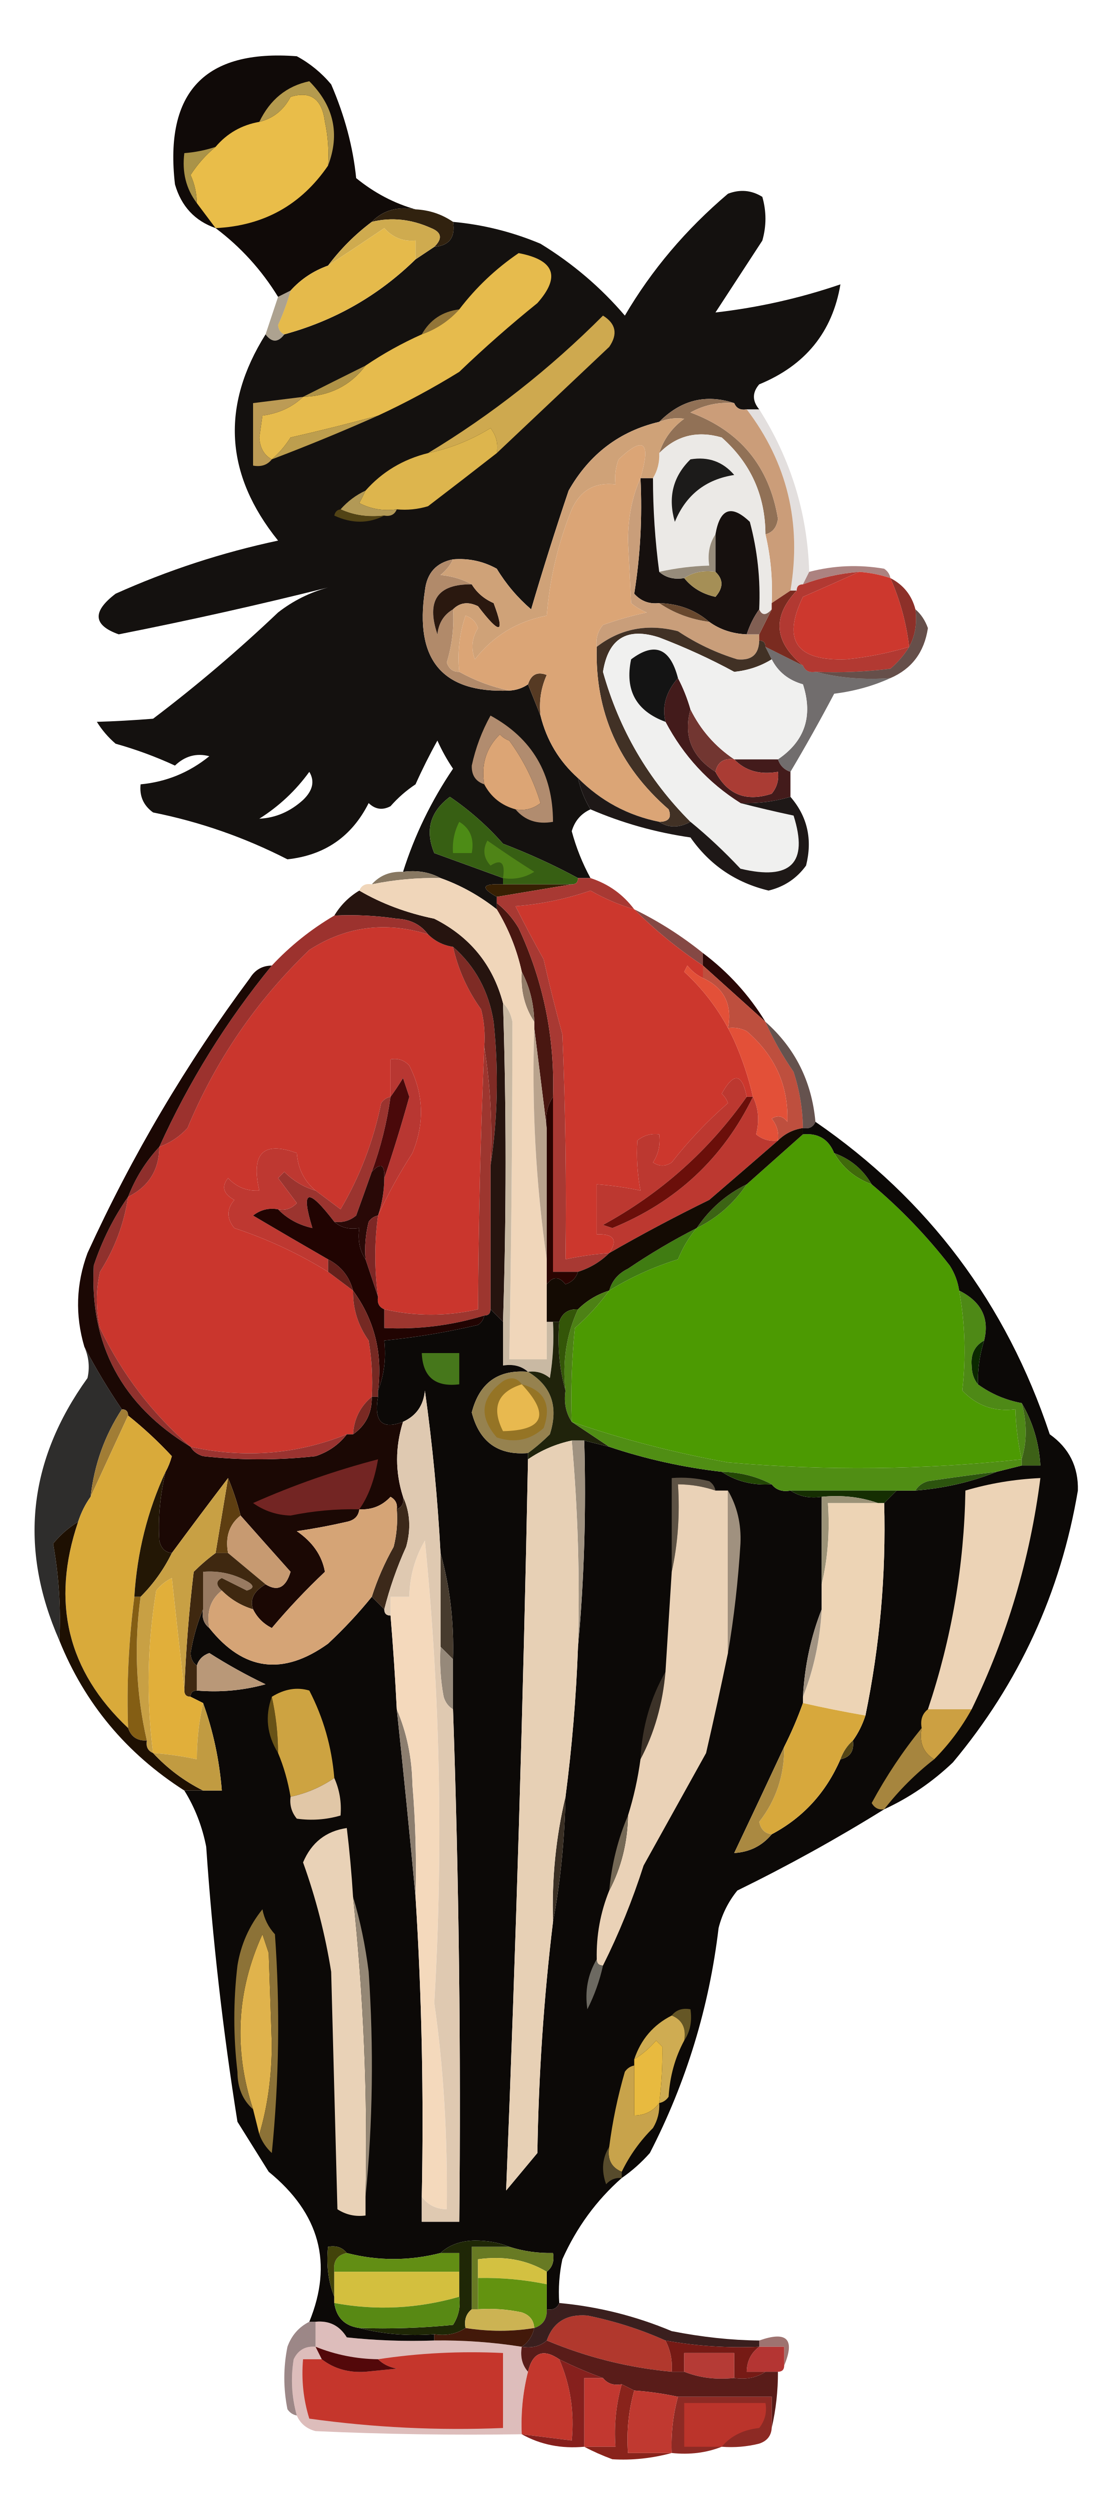 <?xml version="1.0" encoding="UTF-8"?>
<!DOCTYPE svg PUBLIC "-//W3C//DTD SVG 1.1//EN" "http://www.w3.org/Graphics/SVG/1.1/DTD/svg11.dtd">
<svg xmlns="http://www.w3.org/2000/svg" version="1.1" width="177px" height="400px" style="shape-rendering:geometricPrecision; text-rendering:geometricPrecision; image-rendering:optimizeQuality; fill-rule:evenodd; clip-rule:evenodd" xmlns:xlink="http://www.w3.org/1999/xlink">
<g><path style="opacity:0.973" fill="#0b0503" d="M 66.5,33.5 C 63.612,32.99 61.279,33.657 59.5,35.5C 56.833,37.5 54.5,39.833 52.5,42.5C 50.148,43.34 48.148,44.674 46.5,46.5C 45.833,46.833 45.167,47.167 44.5,47.5C 41.848,43.183 38.515,39.516 34.5,36.5C 31.178,35.342 29.012,33.008 28,29.5C 26.292,14.707 32.792,7.874 47.5,9C 49.609,10.141 51.442,11.641 53,13.5C 55.169,18.522 56.502,23.522 57,28.5C 59.907,30.868 63.074,32.535 66.5,33.5 Z"/></g>
<g><path style="opacity:1" fill="#e9bd49" d="M 52.5,26.5 C 48.186,32.803 42.186,36.136 34.5,36.5C 33.5,35.167 32.5,33.833 31.5,32.5C 31.481,30.94 31.148,29.44 30.5,28C 31.605,26.285 32.938,24.785 34.5,23.5C 36.34,21.331 38.674,19.998 41.5,19.5C 43.729,18.945 45.395,17.611 46.5,15.5C 49.703,14.498 51.537,15.832 52,19.5C 52.497,21.81 52.663,24.143 52.5,26.5 Z"/></g>
<g><path style="opacity:1" fill="#aa9348" d="M 34.5,23.5 C 32.938,24.785 31.605,26.285 30.5,28C 31.148,29.44 31.481,30.94 31.5,32.5C 29.777,30.22 29.111,27.553 29.5,24.5C 31.216,24.371 32.883,24.038 34.5,23.5 Z"/></g>
<g><path style="opacity:1" fill="#b49a4e" d="M 52.5,26.5 C 52.663,24.143 52.497,21.81 52,19.5C 51.537,15.832 49.703,14.498 46.5,15.5C 45.395,17.611 43.729,18.945 41.5,19.5C 43.216,15.931 45.883,13.764 49.5,13C 53.43,16.937 54.43,21.437 52.5,26.5 Z"/></g>
<g><path style="opacity:0.946" fill="#080503" d="M 121.5,65.5 C 120.833,65.5 120.167,65.5 119.5,65.5C 118.508,65.672 117.842,65.338 117.5,64.5C 112.967,63.005 108.967,64.005 105.5,67.5C 99.161,68.984 94.328,72.651 91,78.5C 88.874,84.795 86.874,91.128 85,97.5C 82.81,95.612 80.977,93.445 79.5,91C 77.323,89.798 74.989,89.298 72.5,89.5C 69.812,90.024 68.312,91.691 68,94.5C 66.317,105.599 70.817,110.933 81.5,110.5C 82.609,110.443 83.609,110.11 84.5,109.5C 85.167,111.167 85.833,112.833 86.5,114.5C 87.481,118.464 89.481,121.797 92.5,124.5C 92.892,126.284 93.559,127.95 94.5,129.5C 92.978,130.191 91.978,131.358 91.5,133C 92.214,135.648 93.214,138.148 94.5,140.5C 93.833,140.5 93.167,140.5 92.5,140.5C 88.751,138.464 84.751,136.631 80.5,135C 77.968,132.134 75.135,129.634 72,127.5C 68.827,129.873 67.993,132.873 69.5,136.5C 73.235,137.854 76.902,139.188 80.5,140.5C 80.5,140.833 80.5,141.167 80.5,141.5C 77.147,141.345 76.814,142.012 79.5,143.5C 79.5,143.833 79.5,144.167 79.5,144.5C 79.5,144.833 79.5,145.167 79.5,145.5C 76.72,143.307 73.72,141.641 70.5,140.5C 68.735,139.539 66.735,139.205 64.5,139.5C 66.346,133.655 69.013,128.155 72.5,123C 71.54,121.581 70.707,120.081 70,118.5C 68.742,120.764 67.575,123.098 66.5,125.5C 65.019,126.48 63.685,127.647 62.5,129C 61.216,129.684 60.05,129.517 59,128.5C 56.314,133.848 51.981,136.848 46,137.5C 39.176,134.003 32.01,131.503 24.5,130C 22.963,128.89 22.297,127.39 22.5,125.5C 26.604,125.116 30.271,123.616 33.5,121C 31.433,120.464 29.599,120.964 28,122.5C 24.945,121.086 21.778,119.919 18.5,119C 17.313,117.981 16.313,116.814 15.5,115.5C 18.333,115.418 21.333,115.252 24.5,115C 31.41,109.767 38.077,104.101 44.5,98C 46.888,96.139 49.554,94.806 52.5,94C 41.544,96.751 30.377,99.251 19,101.5C 14.89,100.04 14.723,97.873 18.5,95C 26.87,91.241 35.536,88.408 44.5,86.5C 35.993,75.938 35.327,64.938 42.5,53.5C 43.5,54.833 44.5,54.833 45.5,53.5C 53.564,51.303 60.564,47.303 66.5,41.5C 67.5,40.833 68.5,40.167 69.5,39.5C 71.912,39.306 72.912,37.973 72.5,35.5C 77.327,35.941 81.993,37.107 86.5,39C 91.65,42.156 96.15,45.989 100,50.5C 104.274,43.205 109.774,36.705 116.5,31C 118.441,30.257 120.274,30.424 122,31.5C 122.667,33.833 122.667,36.167 122,38.5C 119.5,42.333 117,46.167 114.5,50C 121.346,49.216 128.013,47.716 134.5,45.5C 133.221,53.131 128.888,58.464 121.5,61.5C 120.374,62.808 120.374,64.142 121.5,65.5 Z M 49.5,123.5 C 50.399,124.994 50.065,126.494 48.5,128C 46.431,129.874 44.098,130.874 41.5,131C 44.666,129 47.332,126.5 49.5,123.5 Z"/></g>
<g><path style="opacity:0.973" fill="#2d1d0a" d="M 66.5,33.5 C 68.703,33.604 70.703,34.27 72.5,35.5C 72.912,37.973 71.912,39.306 69.5,39.5C 70.85,38.176 70.683,37.176 69,36.5C 65.819,35.062 62.652,34.728 59.5,35.5C 61.279,33.657 63.612,32.99 66.5,33.5 Z"/></g>
<g><path style="opacity:1" fill="#cfab4f" d="M 69.5,39.5 C 68.5,40.167 67.5,40.833 66.5,41.5C 66.5,40.5 66.5,39.5 66.5,38.5C 64.508,38.672 62.842,38.005 61.5,36.5C 58.465,38.552 55.465,40.552 52.5,42.5C 54.5,39.833 56.833,37.5 59.5,35.5C 62.652,34.728 65.819,35.062 69,36.5C 70.683,37.176 70.85,38.176 69.5,39.5 Z"/></g>
<g><path style="opacity:1" fill="#e5ba4b" d="M 66.5,41.5 C 60.564,47.303 53.564,51.303 45.5,53.5C 44.903,53.265 44.57,52.765 44.5,52C 45.319,50.2 45.986,48.366 46.5,46.5C 48.148,44.674 50.148,43.34 52.5,42.5C 55.465,40.552 58.465,38.552 61.5,36.5C 62.842,38.005 64.508,38.672 66.5,38.5C 66.5,39.5 66.5,40.5 66.5,41.5 Z"/></g>
<g><path style="opacity:0.475" fill="#523c16" d="M 46.5,46.5 C 45.986,48.366 45.319,50.2 44.5,52C 44.57,52.765 44.903,53.265 45.5,53.5C 44.5,54.833 43.5,54.833 42.5,53.5C 43.167,51.5 43.833,49.5 44.5,47.5C 45.167,47.167 45.833,46.833 46.5,46.5 Z"/></g>
<g><path style="opacity:1" fill="#927538" d="M 73.5,49.5 C 71.853,51.326 69.853,52.66 67.5,53.5C 68.802,51.178 70.802,49.845 73.5,49.5 Z"/></g>
<g><path style="opacity:1" fill="#e6bb4d" d="M 60.5,66.5 C 55.874,67.763 51.208,68.929 46.5,70C 45.635,71.359 44.635,72.525 43.5,73.5C 42.275,72.848 41.608,71.681 41.5,70C 41.667,68.833 41.833,67.667 42,66.5C 44.63,66.141 46.797,65.141 48.5,63.5C 52.758,63.372 56.091,61.705 58.5,58.5C 61.331,56.583 64.331,54.917 67.5,53.5C 69.853,52.66 71.853,51.326 73.5,49.5C 76.178,45.989 79.345,42.989 83,40.5C 88.75,41.593 89.75,44.259 86,48.5C 81.685,51.981 77.518,55.647 73.5,59.5C 69.261,62.118 64.927,64.451 60.5,66.5 Z"/></g>
<g><path style="opacity:1" fill="#b09347" d="M 58.5,58.5 C 56.091,61.705 52.758,63.372 48.5,63.5C 51.789,61.842 55.123,60.175 58.5,58.5 Z"/></g>
<g><path style="opacity:1" fill="#cea94f" d="M 79.5,72.5 C 79.762,71.022 79.429,69.689 78.5,68.5C 75.352,70.435 72.019,71.768 68.5,72.5C 78.629,66.393 87.962,59.06 96.5,50.5C 98.571,51.786 98.904,53.453 97.5,55.5C 91.48,61.188 85.48,66.855 79.5,72.5 Z"/></g>
<g><path style="opacity:1" fill="#bc9b55" d="M 48.5,63.5 C 46.797,65.141 44.63,66.141 42,66.5C 41.833,67.667 41.667,68.833 41.5,70C 41.608,71.681 42.275,72.848 43.5,73.5C 42.791,74.404 41.791,74.737 40.5,74.5C 40.5,71.167 40.5,67.833 40.5,64.5C 43.167,64.167 45.833,63.833 48.5,63.5 Z"/></g>
<g><path style="opacity:1" fill="#bd9e4e" d="M 60.5,66.5 C 54.92,68.982 49.253,71.315 43.5,73.5C 44.635,72.525 45.635,71.359 46.5,70C 51.208,68.929 55.874,67.763 60.5,66.5 Z"/></g>
<g><path style="opacity:1" fill="#917156" d="M 117.5,64.5 C 115.011,64.298 112.677,64.798 110.5,66C 118.437,68.94 123.103,74.606 124.5,83C 124.316,84.376 123.649,85.209 122.5,85.5C 122.47,79.275 120.137,74.109 115.5,70C 111.579,68.861 108.246,69.695 105.5,72.5C 106.203,70.284 107.536,68.451 109.5,67C 108.181,66.805 106.847,66.972 105.5,67.5C 108.967,64.005 112.967,63.005 117.5,64.5 Z"/></g>
<g><path style="opacity:1" fill="#cb9d79" d="M 117.5,64.5 C 117.842,65.338 118.508,65.672 119.5,65.5C 125.985,74.024 128.318,83.691 126.5,94.5C 125.5,95.167 124.5,95.833 123.5,96.5C 123.677,92.766 123.344,89.099 122.5,85.5C 123.649,85.209 124.316,84.376 124.5,83C 123.103,74.606 118.437,68.94 110.5,66C 112.677,64.798 115.011,64.298 117.5,64.5 Z"/></g>
<g><path style="opacity:1" fill="#ddb54d" d="M 79.5,72.5 C 75.902,75.313 72.236,78.147 68.5,81C 66.866,81.493 65.199,81.66 63.5,81.5C 61.396,81.799 59.396,81.466 57.5,80.5C 57.863,79.817 58.196,79.15 58.5,78.5C 61.161,75.498 64.495,73.498 68.5,72.5C 72.019,71.768 75.352,70.435 78.5,68.5C 79.429,69.689 79.762,71.022 79.5,72.5 Z"/></g>
<g><path style="opacity:1" fill="#ebe9e6" d="M 122.5,85.5 C 123.344,89.099 123.677,92.766 123.5,96.5C 123.5,96.833 123.5,97.167 123.5,97.5C 122.604,98.506 121.938,98.506 121.5,97.5C 121.725,92.752 121.225,88.085 120,83.5C 117.045,80.677 115.212,81.344 114.5,85.5C 113.549,86.919 113.216,88.585 113.5,90.5C 110.794,90.575 108.127,90.908 105.5,91.5C 104.836,86.528 104.503,81.528 104.5,76.5C 105.234,75.292 105.567,73.959 105.5,72.5C 108.246,69.695 111.579,68.861 115.5,70C 120.137,74.109 122.47,79.275 122.5,85.5 Z"/></g>
<g><path style="opacity:1" fill="#1c1b1a" d="M 110.5,73.5 C 113.346,73.03 115.679,73.863 117.5,76C 112.937,76.702 109.77,79.202 108,83.5C 106.861,79.579 107.695,76.246 110.5,73.5 Z"/></g>
<g><path style="opacity:1" fill="#b29956" d="M 58.5,78.5 C 58.196,79.15 57.863,79.817 57.5,80.5C 59.396,81.466 61.396,81.799 63.5,81.5C 63.158,82.338 62.492,82.672 61.5,82.5C 58.941,82.802 56.607,82.468 54.5,81.5C 55.637,80.211 56.97,79.211 58.5,78.5 Z"/></g>
<g><path style="opacity:1" fill="#524315" d="M 54.5,81.5 C 56.607,82.468 58.941,82.802 61.5,82.5C 58.976,83.8 56.309,83.8 53.5,82.5C 53.624,81.893 53.957,81.56 54.5,81.5 Z"/></g>
<g><path style="opacity:0.557" fill="#6a1f1c" d="M 142.5,92.5 C 140.883,91.962 139.216,91.629 137.5,91.5C 134.402,91.756 131.402,92.422 128.5,93.5C 128.833,92.833 129.167,92.167 129.5,91.5C 133.446,90.473 137.446,90.306 141.5,91C 142.056,91.383 142.389,91.883 142.5,92.5 Z"/></g>
<g><path style="opacity:0.133" fill="#2e160e" d="M 119.5,65.5 C 120.167,65.5 120.833,65.5 121.5,65.5C 126.557,73.466 129.223,82.132 129.5,91.5C 129.167,92.167 128.833,92.833 128.5,93.5C 127.833,93.5 127.5,93.833 127.5,94.5C 127.167,94.5 126.833,94.5 126.5,94.5C 128.318,83.691 125.985,74.024 119.5,65.5 Z"/></g>
<g><path style="opacity:1" fill="#b18a6a" d="M 72.5,89.5 C 72.047,90.458 71.38,91.292 70.5,92C 72.382,92.198 74.048,92.698 75.5,93.5C 70.016,93.438 68.183,96.105 70,101.5C 70.2,99.68 71.034,98.347 72.5,97.5C 72.681,100.397 72.348,103.23 71.5,106C 71.836,107.03 72.503,107.53 73.5,107.5C 75.978,108.883 78.645,109.883 81.5,110.5C 70.817,110.933 66.317,105.599 68,94.5C 68.312,91.691 69.812,90.024 72.5,89.5 Z"/></g>
<g><path style="opacity:1" fill="#2a180f" d="M 75.5,93.5 C 76.315,94.837 77.481,95.837 79,96.5C 80.871,101.467 80.037,101.634 76.5,97C 74.934,96.235 73.601,96.402 72.5,97.5C 71.034,98.347 70.2,99.68 70,101.5C 68.183,96.105 70.016,93.438 75.5,93.5 Z"/></g>
<g><path style="opacity:1" fill="#16100e" d="M 102.5,76.5 C 103.167,76.5 103.833,76.5 104.5,76.5C 104.503,81.528 104.836,86.528 105.5,91.5C 106.568,92.434 107.901,92.768 109.5,92.5C 110.736,94.043 112.402,95.043 114.5,95.5C 115.782,94.042 115.782,92.708 114.5,91.5C 114.5,89.5 114.5,87.5 114.5,85.5C 115.212,81.344 117.045,80.677 120,83.5C 121.225,88.085 121.725,92.752 121.5,97.5C 120.655,98.671 119.989,100.005 119.5,101.5C 117.214,101.405 115.214,100.738 113.5,99.5C 111.302,97.603 108.636,96.603 105.5,96.5C 103.897,96.688 102.563,96.188 101.5,95C 102.476,88.924 102.81,82.758 102.5,76.5 Z"/></g>
<g><path style="opacity:1" fill="#a58f56" d="M 114.5,91.5 C 115.782,92.708 115.782,94.042 114.5,95.5C 112.402,95.043 110.736,94.043 109.5,92.5C 110.919,91.549 112.585,91.216 114.5,91.5 Z"/></g>
<g><path style="opacity:1" fill="#978c7b" d="M 114.5,85.5 C 114.5,87.5 114.5,89.5 114.5,91.5C 112.585,91.216 110.919,91.549 109.5,92.5C 107.901,92.768 106.568,92.434 105.5,91.5C 108.127,90.908 110.794,90.575 113.5,90.5C 113.216,88.585 113.549,86.919 114.5,85.5 Z"/></g>
<g><path style="opacity:1" fill="#cfa278" d="M 105.5,72.5 C 105.567,73.959 105.234,75.292 104.5,76.5C 103.833,76.5 103.167,76.5 102.5,76.5C 104.21,70.684 103.044,69.684 99,73.5C 98.51,74.793 98.343,76.127 98.5,77.5C 95.208,77.12 92.875,78.453 91.5,81.5C 89.3,86.958 87.967,92.624 87.5,98.5C 82.762,99.416 78.929,101.749 76,105.5C 75.349,103.765 75.515,102.098 76.5,100.5C 76.167,99.5 75.5,98.833 74.5,98.5C 73.516,101.428 73.183,104.428 73.5,107.5C 72.503,107.53 71.836,107.03 71.5,106C 72.348,103.23 72.681,100.397 72.5,97.5C 73.601,96.402 74.934,96.235 76.5,97C 80.037,101.634 80.871,101.467 79,96.5C 77.481,95.837 76.315,94.837 75.5,93.5C 74.048,92.698 72.382,92.198 70.5,92C 71.38,91.292 72.047,90.458 72.5,89.5C 74.989,89.298 77.323,89.798 79.5,91C 80.977,93.445 82.81,95.612 85,97.5C 86.874,91.128 88.874,84.795 91,78.5C 94.328,72.651 99.161,68.984 105.5,67.5C 106.847,66.972 108.181,66.805 109.5,67C 107.536,68.451 106.203,70.284 105.5,72.5 Z"/></g>
<g><path style="opacity:1" fill="#c99e7a" d="M 102.5,76.5 C 102.81,82.758 102.476,88.924 101.5,95C 102.563,96.188 103.897,96.688 105.5,96.5C 107.848,98.097 110.514,99.097 113.5,99.5C 115.214,100.738 117.214,101.405 119.5,101.5C 120.167,101.5 120.833,101.5 121.5,101.5C 121.5,101.833 121.5,102.167 121.5,102.5C 121.441,104.722 120.275,105.722 118,105.5C 114.631,104.473 111.464,102.973 108.5,101C 103.617,99.743 99.284,100.576 95.5,103.5C 95.33,102.178 95.663,101.011 96.5,100C 98.788,99.178 101.122,98.511 103.5,98C 102.584,97.626 101.75,97.126 101,96.5C 100.833,93.167 100.667,89.833 100.5,86.5C 100.514,82.761 101.18,79.428 102.5,76.5 Z"/></g>
<g><path style="opacity:1" fill="#68482e" d="M 105.5,96.5 C 108.636,96.603 111.302,97.603 113.5,99.5C 110.514,99.097 107.848,98.097 105.5,96.5 Z"/></g>
<g><path style="opacity:1" fill="#7a2b20" d="M 126.5,94.5 C 126.833,94.5 127.167,94.5 127.5,94.5C 123.536,98.708 123.869,102.708 128.5,106.5C 126.5,105.5 124.5,104.5 122.5,103.5C 122.5,102.833 122.167,102.5 121.5,102.5C 121.5,102.167 121.5,101.833 121.5,101.5C 122.167,100.167 122.833,98.833 123.5,97.5C 123.5,97.167 123.5,96.833 123.5,96.5C 124.5,95.833 125.5,95.167 126.5,94.5 Z"/></g>
<g><path style="opacity:1" fill="#cd382e" d="M 137.5,91.5 C 139.216,91.629 140.883,91.962 142.5,92.5C 144.052,96.038 145.052,99.704 145.5,103.5C 142.246,104.479 138.913,105.146 135.5,105.5C 127.451,105.816 125.117,102.482 128.5,95.5C 131.592,94.145 134.592,92.812 137.5,91.5 Z"/></g>
<g><path style="opacity:1" fill="#815f53" d="M 121.5,97.5 C 121.938,98.506 122.604,98.506 123.5,97.5C 122.833,98.833 122.167,100.167 121.5,101.5C 120.833,101.5 120.167,101.5 119.5,101.5C 119.989,100.005 120.655,98.671 121.5,97.5 Z"/></g>
<g><path style="opacity:1" fill="#8d3029" d="M 142.5,92.5 C 144.587,93.585 145.92,95.251 146.5,97.5C 146.795,99.735 146.461,101.735 145.5,103.5C 145.052,99.704 144.052,96.038 142.5,92.5 Z"/></g>
<g><path style="opacity:1" fill="#b23932" d="M 137.5,91.5 C 134.592,92.812 131.592,94.145 128.5,95.5C 125.117,102.482 127.451,105.816 135.5,105.5C 138.913,105.146 142.246,104.479 145.5,103.5C 144.71,104.794 143.71,105.961 142.5,107C 138.514,107.499 134.514,107.666 130.5,107.5C 129.508,107.672 128.842,107.338 128.5,106.5C 123.869,102.708 123.536,98.708 127.5,94.5C 127.5,93.833 127.833,93.5 128.5,93.5C 131.402,92.422 134.402,91.756 137.5,91.5 Z"/></g>
<g><path style="opacity:0.718" fill="#2a0a03" d="M 146.5,97.5 C 147.391,98.261 148.058,99.261 148.5,100.5C 147.923,104.355 145.923,107.022 142.5,108.5C 138.298,108.817 134.298,108.483 130.5,107.5C 134.514,107.666 138.514,107.499 142.5,107C 143.71,105.961 144.71,104.794 145.5,103.5C 146.461,101.735 146.795,99.735 146.5,97.5 Z"/></g>
<g><path style="opacity:0.604" fill="#140e0e" d="M 122.5,103.5 C 124.5,104.5 126.5,105.5 128.5,106.5C 128.842,107.338 129.508,107.672 130.5,107.5C 134.298,108.483 138.298,108.817 142.5,108.5C 139.742,109.761 136.742,110.594 133.5,111C 131.255,115.256 128.922,119.423 126.5,123.5C 125.5,123.167 124.833,122.5 124.5,121.5C 128.806,118.583 130.139,114.583 128.5,109.5C 126.185,108.84 124.519,107.507 123.5,105.5C 123.167,104.833 122.833,104.167 122.5,103.5 Z"/></g>
<g><path style="opacity:1" fill="#563a23" d="M 86.5,114.5 C 85.833,112.833 85.167,111.167 84.5,109.5C 85.002,107.915 86.002,107.415 87.5,108C 86.577,110.041 86.244,112.208 86.5,114.5 Z"/></g>
<g><path style="opacity:1" fill="#413125" d="M 121.5,102.5 C 122.167,102.5 122.5,102.833 122.5,103.5C 122.833,104.167 123.167,104.833 123.5,105.5C 121.693,106.615 119.693,107.281 117.5,107.5C 113.702,105.437 109.702,103.604 105.5,102C 100.345,100.323 97.346,102.156 96.5,107.5C 99.087,116.744 103.753,124.744 110.5,131.5C 108.666,132.494 106.999,132.494 105.5,131.5C 107.028,131.483 107.528,130.816 107,129.5C 99.024,122.558 95.191,113.891 95.5,103.5C 99.284,100.576 103.617,99.743 108.5,101C 111.464,102.973 114.631,104.473 118,105.5C 120.275,105.722 121.441,104.722 121.5,102.5 Z"/></g>
<g><path style="opacity:1" fill="#dba576" d="M 102.5,76.5 C 101.18,79.428 100.514,82.761 100.5,86.5C 100.667,89.833 100.833,93.167 101,96.5C 101.75,97.126 102.584,97.626 103.5,98C 101.122,98.511 98.788,99.178 96.5,100C 95.663,101.011 95.33,102.178 95.5,103.5C 95.191,113.891 99.024,122.558 107,129.5C 107.528,130.816 107.028,131.483 105.5,131.5C 100.476,130.487 96.142,128.154 92.5,124.5C 89.481,121.797 87.481,118.464 86.5,114.5C 86.244,112.208 86.577,110.041 87.5,108C 86.002,107.415 85.002,107.915 84.5,109.5C 83.609,110.11 82.609,110.443 81.5,110.5C 78.645,109.883 75.978,108.883 73.5,107.5C 73.183,104.428 73.516,101.428 74.5,98.5C 75.5,98.833 76.167,99.5 76.5,100.5C 75.515,102.098 75.349,103.765 76,105.5C 78.929,101.749 82.762,99.416 87.5,98.5C 87.967,92.624 89.3,86.958 91.5,81.5C 92.875,78.453 95.208,77.12 98.5,77.5C 98.343,76.127 98.51,74.793 99,73.5C 103.044,69.684 104.21,70.684 102.5,76.5 Z"/></g>
<g><path style="opacity:1" fill="#723631" d="M 110.5,113.5 C 112.117,116.784 114.45,119.451 117.5,121.5C 115.821,121.285 114.821,121.952 114.5,123.5C 110.666,121.048 109.333,117.715 110.5,113.5 Z"/></g>
<g><path style="opacity:1" fill="#431b1b" d="M 108.5,108.5 C 109.309,110.028 109.976,111.694 110.5,113.5C 109.333,117.715 110.666,121.048 114.5,123.5C 116.438,127.169 119.438,128.336 123.5,127C 124.337,125.989 124.67,124.822 124.5,123.5C 121.612,124.01 119.279,123.344 117.5,121.5C 119.833,121.5 122.167,121.5 124.5,121.5C 124.833,122.5 125.5,123.167 126.5,123.5C 126.5,124.833 126.5,126.167 126.5,127.5C 123.904,128.265 121.237,128.599 118.5,128.5C 113.372,125.274 109.372,120.94 106.5,115.5C 105.907,113.039 106.573,110.706 108.5,108.5 Z"/></g>
<g><path style="opacity:1" fill="#dca575" d="M 82.5,129.5 C 80.246,128.876 78.579,127.543 77.5,125.5C 76.963,122.335 77.797,119.669 80,117.5C 80.414,117.957 80.914,118.291 81.5,118.5C 83.74,121.559 85.407,124.893 86.5,128.5C 85.311,129.429 83.978,129.762 82.5,129.5 Z"/></g>
<g><path style="opacity:1" fill="#aa3c34" d="M 117.5,121.5 C 119.279,123.344 121.612,124.01 124.5,123.5C 124.67,124.822 124.337,125.989 123.5,127C 119.438,128.336 116.438,127.169 114.5,123.5C 114.821,121.952 115.821,121.285 117.5,121.5 Z"/></g>
<g><path style="opacity:1" fill="#b18c6f" d="M 82.5,129.5 C 83.978,129.762 85.311,129.429 86.5,128.5C 85.407,124.893 83.74,121.559 81.5,118.5C 80.914,118.291 80.414,117.957 80,117.5C 77.797,119.669 76.963,122.335 77.5,125.5C 76.12,125.038 75.453,124.038 75.5,122.5C 76.108,119.674 77.108,117.008 78.5,114.5C 85.157,118.14 88.491,123.807 88.5,131.5C 85.99,131.946 83.99,131.28 82.5,129.5 Z"/></g>
<g><path style="opacity:1" fill="#f0f0ef" d="M 123.5,105.5 C 124.519,107.507 126.185,108.84 128.5,109.5C 130.139,114.583 128.806,118.583 124.5,121.5C 122.167,121.5 119.833,121.5 117.5,121.5C 114.45,119.451 112.117,116.784 110.5,113.5C 109.976,111.694 109.309,110.028 108.5,108.5C 107.248,103.676 104.748,102.676 101,105.5C 99.966,110.432 101.799,113.766 106.5,115.5C 109.372,120.94 113.372,125.274 118.5,128.5C 121.228,129.205 124.061,129.872 127,130.5C 129.406,138.097 126.573,140.93 118.5,139C 115.938,136.267 113.271,133.767 110.5,131.5C 103.753,124.744 99.087,116.744 96.5,107.5C 97.346,102.156 100.345,100.323 105.5,102C 109.702,103.604 113.702,105.437 117.5,107.5C 119.693,107.281 121.693,106.615 123.5,105.5 Z"/></g>
<g><path style="opacity:1" fill="#141414" d="M 108.5,108.5 C 106.573,110.706 105.907,113.039 106.5,115.5C 101.799,113.766 99.966,110.432 101,105.5C 104.748,102.676 107.248,103.676 108.5,108.5 Z"/></g>
<g><path style="opacity:1" fill="#375f13" d="M 92.5,140.5 C 92.5,141.167 92.167,141.5 91.5,141.5C 87.833,141.5 84.167,141.5 80.5,141.5C 80.5,141.167 80.5,140.833 80.5,140.5C 76.902,139.188 73.235,137.854 69.5,136.5C 67.993,132.873 68.827,129.873 72,127.5C 75.135,129.634 77.968,132.134 80.5,135C 84.751,136.631 88.751,138.464 92.5,140.5 Z"/></g>
<g><path style="opacity:1" fill="#4d8c16" d="M 73.5,131.5 C 75.256,132.552 75.923,134.219 75.5,136.5C 74.5,136.5 73.5,136.5 72.5,136.5C 72.366,134.708 72.699,133.042 73.5,131.5 Z"/></g>
<g><path style="opacity:1" fill="#1e1817" d="M 92.5,124.5 C 96.142,128.154 100.476,130.487 105.5,131.5C 106.999,132.494 108.666,132.494 110.5,131.5C 113.271,133.767 115.938,136.267 118.5,139C 126.573,140.93 129.406,138.097 127,130.5C 124.061,129.872 121.228,129.205 118.5,128.5C 121.237,128.599 123.904,128.265 126.5,127.5C 129.217,130.637 130.051,134.304 129,138.5C 127.51,140.558 125.51,141.891 123,142.5C 117.74,141.235 113.573,138.401 110.5,134C 104.931,133.197 99.598,131.697 94.5,129.5C 93.559,127.95 92.892,126.284 92.5,124.5 Z"/></g>
<g><path style="opacity:1" fill="#4f8417" d="M 80.5,140.5 C 80.881,138.058 80.214,137.391 78.5,138.5C 77.386,137.277 77.219,135.944 78,134.5C 80.512,136.264 83.012,137.931 85.5,139.5C 83.955,140.452 82.288,140.785 80.5,140.5 Z"/></g>
<g><path style="opacity:1" fill="#887862" d="M 64.5,139.5 C 66.735,139.205 68.735,139.539 70.5,140.5C 66.785,140.423 63.118,140.756 59.5,141.5C 60.78,140.069 62.447,139.402 64.5,139.5 Z"/></g>
<g><path style="opacity:1" fill="#372003" d="M 80.5,141.5 C 84.167,141.5 87.833,141.5 91.5,141.5C 87.5,142.167 83.5,142.833 79.5,143.5C 76.814,142.012 77.147,141.345 80.5,141.5 Z"/></g>
<g><path style="opacity:0.816" fill="#691f1a" d="M 101.5,145.5 C 105.417,147.412 109.083,149.745 112.5,152.5C 112.5,153.167 112.5,153.833 112.5,154.5C 108.518,151.848 104.851,148.848 101.5,145.5 Z"/></g>
<g><path style="opacity:0.969" fill="#260200" d="M 112.5,152.5 C 116.566,155.563 119.899,159.229 122.5,163.5C 119.167,160.5 115.833,157.5 112.5,154.5C 112.5,153.833 112.5,153.167 112.5,152.5 Z"/></g>
<g><path style="opacity:1" fill="#491711" d="M 79.5,144.5 C 80.885,145.574 82.051,146.907 83,148.5C 86.969,156.996 88.802,165.996 88.5,175.5C 87.549,176.919 87.216,178.585 87.5,180.5C 86.833,175.167 86.167,169.833 85.5,164.5C 85.5,164.167 85.5,163.833 85.5,163.5C 85.435,160.572 84.768,157.905 83.5,155.5C 82.726,151.951 81.393,148.618 79.5,145.5C 79.5,145.167 79.5,144.833 79.5,144.5 Z"/></g>
<g><path style="opacity:1" fill="#ca362d" d="M 68.5,149.5 C 69.605,150.6 70.938,151.267 72.5,151.5C 73.328,155.154 74.828,158.487 77,161.5C 77.496,163.473 77.662,165.473 77.5,167.5C 76.911,181.492 76.577,195.492 76.5,209.5C 71.446,210.644 66.446,210.644 61.5,209.5C 60.662,209.158 60.328,208.492 60.5,207.5C 59.908,203.095 59.908,198.762 60.5,194.5C 62.038,191.151 63.871,187.818 66,184.5C 67.977,179.699 67.811,175.033 65.5,170.5C 64.675,169.614 63.675,169.281 62.5,169.5C 62.5,171.5 62.5,173.5 62.5,175.5C 61.883,175.611 61.383,175.944 61,176.5C 59.759,182.606 57.592,188.273 54.5,193.5C 53.148,192.476 51.815,191.476 50.5,190.5C 48.683,188.988 47.683,186.988 47.5,184.5C 42.122,182.539 40.122,184.539 41.5,190.5C 39.517,190.617 37.85,189.95 36.5,188.5C 35.406,189.868 35.74,191.035 37.5,192C 36.253,193.458 36.253,194.958 37.5,196.5C 42.849,198.274 47.849,200.607 52.5,203.5C 53.833,204.5 55.167,205.5 56.5,206.5C 56.46,209.425 57.293,212.091 59,214.5C 59.498,217.482 59.665,220.482 59.5,223.5C 57.654,225.03 56.654,227.03 56.5,229.5C 56.167,229.5 55.833,229.5 55.5,229.5C 47.481,232.725 39.148,233.392 30.5,231.5C 24.349,226.181 19.515,219.847 16,212.5C 15.333,209.5 15.333,206.5 16,203.5C 18.364,199.781 19.864,195.781 20.5,191.5C 23.797,189.867 25.464,187.2 25.5,183.5C 27.229,182.883 28.729,181.883 30,180.5C 34.51,169.654 41.01,160.154 49.5,152C 55.357,148.218 61.69,147.385 68.5,149.5 Z"/></g>
<g><path style="opacity:1" fill="#cc372d" d="M 101.5,145.5 C 104.851,148.848 108.518,151.848 112.5,154.5C 112.5,155.167 112.5,155.833 112.5,156.5C 111.542,156.047 110.708,155.381 110,154.5C 109.833,154.833 109.667,155.167 109.5,155.5C 112.892,158.607 115.558,162.274 117.5,166.5C 118.801,169.427 119.801,172.427 120.5,175.5C 120.167,175.5 119.833,175.5 119.5,175.5C 118.761,171.706 117.427,171.539 115.5,175C 115.957,175.414 116.291,175.914 116.5,176.5C 113.14,179.441 110.14,182.607 107.5,186C 106.5,186.667 105.5,186.667 104.5,186C 105.38,184.644 105.714,183.144 105.5,181.5C 104.178,181.33 103.011,181.663 102,182.5C 101.825,185.157 101.992,187.824 102.5,190.5C 100.194,190.007 97.861,189.674 95.5,189.5C 95.5,192.167 95.5,194.833 95.5,197.5C 98.248,197.402 98.914,198.402 97.5,200.5C 95.139,200.674 92.806,201.007 90.5,201.5C 90.666,189.495 90.5,177.495 90,165.5C 88.909,161.54 87.909,157.54 87,153.5C 85.426,150.678 83.926,147.844 82.5,145C 86.61,144.675 90.61,143.842 94.5,142.5C 96.703,143.767 99.037,144.767 101.5,145.5 Z"/></g>
<g><path style="opacity:1" fill="#927c68" d="M 83.5,155.5 C 84.768,157.905 85.435,160.572 85.5,163.5C 83.96,161.162 83.294,158.495 83.5,155.5 Z"/></g>
<g><path style="opacity:1" fill="#be4f3e" d="M 112.5,154.5 C 115.833,157.5 119.167,160.5 122.5,163.5C 123.723,166.274 125.223,168.941 127,171.5C 127.953,174.432 128.453,177.432 128.5,180.5C 126.938,180.733 125.605,181.4 124.5,182.5C 124.67,181.178 124.337,180.011 123.5,179C 124.449,178.383 125.282,178.549 126,179.5C 126.212,173.745 124.045,168.911 119.5,165C 118.552,164.517 117.552,164.351 116.5,164.5C 117.226,160.74 115.893,158.073 112.5,156.5C 112.5,155.833 112.5,155.167 112.5,154.5 Z"/></g>
<g><path style="opacity:1" fill="#e35038" d="M 112.5,156.5 C 115.893,158.073 117.226,160.74 116.5,164.5C 117.552,164.351 118.552,164.517 119.5,165C 124.045,168.911 126.212,173.745 126,179.5C 125.282,178.549 124.449,178.383 123.5,179C 124.337,180.011 124.67,181.178 124.5,182.5C 123.178,182.67 122.011,182.337 121,181.5C 121.559,179.362 121.392,177.362 120.5,175.5C 119.801,172.427 118.801,169.427 117.5,166.5C 115.558,162.274 112.892,158.607 109.5,155.5C 109.667,155.167 109.833,154.833 110,154.5C 110.708,155.381 111.542,156.047 112.5,156.5 Z"/></g>
<g><path style="opacity:1" fill="#7f2b25" d="M 72.5,151.5 C 76.059,154.616 78.225,158.616 79,163.5C 79.822,171.345 79.656,179.011 78.5,186.5C 78.823,179.978 78.49,173.645 77.5,167.5C 77.662,165.473 77.496,163.473 77,161.5C 74.828,158.487 73.328,155.154 72.5,151.5 Z"/></g>
<g><path style="opacity:0.702" fill="#240904" d="M 122.5,163.5 C 127.244,167.694 129.911,173.027 130.5,179.5C 130.158,180.338 129.492,180.672 128.5,180.5C 128.453,177.432 127.953,174.432 127,171.5C 125.223,168.941 123.723,166.274 122.5,163.5 Z"/></g>
<g><path style="opacity:1" fill="#26140f" d="M 57.5,142.5 C 61.046,144.579 65.046,146.079 69.5,147C 75.21,149.873 78.876,154.373 80.5,160.5C 81.05,177.473 81.05,194.473 80.5,211.5C 79.833,210.833 79.167,210.167 78.5,209.5C 78.5,201.833 78.5,194.167 78.5,186.5C 79.656,179.011 79.822,171.345 79,163.5C 78.225,158.616 76.059,154.616 72.5,151.5C 70.938,151.267 69.605,150.6 68.5,149.5C 67.319,147.933 65.653,147.099 63.5,147C 60.183,146.502 56.85,146.335 53.5,146.5C 54.5,144.833 55.833,143.5 57.5,142.5 Z"/></g>
<g><path style="opacity:1" fill="#a83933" d="M 92.5,140.5 C 93.167,140.5 93.833,140.5 94.5,140.5C 97.37,141.433 99.704,143.1 101.5,145.5C 99.037,144.767 96.703,143.767 94.5,142.5C 90.61,143.842 86.61,144.675 82.5,145C 83.926,147.844 85.426,150.678 87,153.5C 87.909,157.54 88.909,161.54 90,165.5C 90.5,177.495 90.666,189.495 90.5,201.5C 92.806,201.007 95.139,200.674 97.5,200.5C 96.101,201.89 94.434,202.89 92.5,203.5C 91.167,203.5 89.833,203.5 88.5,203.5C 88.5,194.167 88.5,184.833 88.5,175.5C 88.802,165.996 86.969,156.996 83,148.5C 82.051,146.907 80.885,145.574 79.5,144.5C 79.5,144.167 79.5,143.833 79.5,143.5C 83.5,142.833 87.5,142.167 91.5,141.5C 92.167,141.5 92.5,141.167 92.5,140.5 Z"/></g>
<g><path style="opacity:1" fill="#9c322e" d="M 53.5,146.5 C 56.85,146.335 60.183,146.502 63.5,147C 65.653,147.099 67.319,147.933 68.5,149.5C 61.69,147.385 55.357,148.218 49.5,152C 41.01,160.154 34.51,169.654 30,180.5C 28.729,181.883 27.229,182.883 25.5,183.5C 30.224,173.055 36.224,163.389 43.5,154.5C 46.429,151.364 49.762,148.697 53.5,146.5 Z"/></g>
<g><path style="opacity:1" fill="#9b342f" d="M 62.5,175.5 C 61.925,179.622 60.925,183.622 59.5,187.5C 58.69,189.798 57.856,192.132 57,194.5C 55.989,195.337 54.822,195.67 53.5,195.5C 49.259,189.955 48.092,190.288 50,196.5C 47.791,196.011 45.958,195.011 44.5,193.5C 45.675,193.719 46.675,193.386 47.5,192.5C 46.5,191.167 45.5,189.833 44.5,188.5C 44.833,188.167 45.167,187.833 45.5,187.5C 46.94,188.952 48.606,189.952 50.5,190.5C 51.815,191.476 53.148,192.476 54.5,193.5C 57.592,188.273 59.759,182.606 61,176.5C 61.383,175.944 61.883,175.611 62.5,175.5 Z"/></g>
<g><path style="opacity:1" fill="#b83732" d="M 60.5,194.5 C 61.15,192.565 61.483,190.565 61.5,188.5C 62.937,184.258 64.27,179.924 65.5,175.5C 65.167,174.5 64.833,173.5 64.5,172.5C 63.824,173.602 63.158,174.602 62.5,175.5C 62.5,173.5 62.5,171.5 62.5,169.5C 63.675,169.281 64.675,169.614 65.5,170.5C 67.811,175.033 67.977,179.699 66,184.5C 63.871,187.818 62.038,191.151 60.5,194.5 Z"/></g>
<g><path style="opacity:1" fill="#f0d6ba" d="M 70.5,140.5 C 73.72,141.641 76.72,143.307 79.5,145.5C 81.393,148.618 82.726,151.951 83.5,155.5C 83.294,158.495 83.96,161.162 85.5,163.5C 85.5,163.833 85.5,164.167 85.5,164.5C 85.085,177.047 85.752,189.38 87.5,201.5C 87.5,202.833 87.5,204.167 87.5,205.5C 87.5,207.5 87.5,209.5 87.5,211.5C 87.5,213.5 87.5,215.5 87.5,217.5C 85.5,217.5 83.5,217.5 81.5,217.5C 81.828,199.495 81.995,181.495 82,163.5C 81.768,162.263 81.268,161.263 80.5,160.5C 78.876,154.373 75.21,149.873 69.5,147C 65.046,146.079 61.046,144.579 57.5,142.5C 57.842,141.662 58.508,141.328 59.5,141.5C 63.118,140.756 66.785,140.423 70.5,140.5 Z"/></g>
<g><path style="opacity:1" fill="#b9a38d" d="M 85.5,164.5 C 86.167,169.833 86.833,175.167 87.5,180.5C 87.5,187.5 87.5,194.5 87.5,201.5C 85.752,189.38 85.085,177.047 85.5,164.5 Z"/></g>
<g><path style="opacity:1" fill="#bc3830" d="M 119.5,175.5 C 113.44,184.1 105.774,190.933 96.5,196C 97,196.167 97.5,196.333 98,196.5C 108.22,192.325 115.72,185.325 120.5,175.5C 121.392,177.362 121.559,179.362 121,181.5C 122.011,182.337 123.178,182.67 124.5,182.5C 120.865,185.659 117.198,188.826 113.5,192C 108.008,194.689 102.674,197.523 97.5,200.5C 98.914,198.402 98.248,197.402 95.5,197.5C 95.5,194.833 95.5,192.167 95.5,189.5C 97.861,189.674 100.194,190.007 102.5,190.5C 101.992,187.824 101.825,185.157 102,182.5C 103.011,181.663 104.178,181.33 105.5,181.5C 105.714,183.144 105.38,184.644 104.5,186C 105.5,186.667 106.5,186.667 107.5,186C 110.14,182.607 113.14,179.441 116.5,176.5C 116.291,175.914 115.957,175.414 115.5,175C 117.427,171.539 118.761,171.706 119.5,175.5 Z"/></g>
<g><path style="opacity:1" fill="#4a090a" d="M 61.5,188.5 C 61.591,186.302 60.925,185.969 59.5,187.5C 60.925,183.622 61.925,179.622 62.5,175.5C 63.158,174.602 63.824,173.602 64.5,172.5C 64.833,173.5 65.167,174.5 65.5,175.5C 64.27,179.924 62.937,184.258 61.5,188.5 Z"/></g>
<g><path style="opacity:1" fill="#6b0f0a" d="M 119.5,175.5 C 119.833,175.5 120.167,175.5 120.5,175.5C 115.72,185.325 108.22,192.325 98,196.5C 97.5,196.333 97,196.167 96.5,196C 105.774,190.933 113.44,184.1 119.5,175.5 Z"/></g>
<g><path style="opacity:1" fill="#3f6a0a" d="M 133.5,184.5 C 136.109,185.443 138.109,187.11 139.5,189.5C 136.865,188.527 134.865,186.86 133.5,184.5 Z"/></g>
<g><path style="opacity:1" fill="#8f2f2c" d="M 25.5,183.5 C 25.464,187.2 23.797,189.867 20.5,191.5C 21.669,188.489 23.336,185.822 25.5,183.5 Z"/></g>
<g><path style="opacity:1" fill="#be3831" d="M 50.5,190.5 C 48.606,189.952 46.94,188.952 45.5,187.5C 45.167,187.833 44.833,188.167 44.5,188.5C 45.5,189.833 46.5,191.167 47.5,192.5C 46.675,193.386 45.675,193.719 44.5,193.5C 43.022,193.238 41.689,193.571 40.5,194.5C 44.532,196.884 48.532,199.217 52.5,201.5C 52.5,202.167 52.5,202.833 52.5,203.5C 47.849,200.607 42.849,198.274 37.5,196.5C 36.253,194.958 36.253,193.458 37.5,192C 35.74,191.035 35.406,189.868 36.5,188.5C 37.85,189.95 39.517,190.617 41.5,190.5C 40.122,184.539 42.122,182.539 47.5,184.5C 47.683,186.988 48.683,188.988 50.5,190.5 Z"/></g>
<g><path style="opacity:1" fill="#4c9a02" d="M 128.5,181.5 C 130.933,181.273 132.599,182.273 133.5,184.5C 134.865,186.86 136.865,188.527 139.5,189.5C 144.111,193.375 148.278,197.708 152,202.5C 152.791,203.745 153.291,205.078 153.5,206.5C 154.447,211.809 154.614,217.142 154,222.5C 156.305,224.93 159.138,225.93 162.5,225.5C 162.575,228.206 162.908,230.873 163.5,233.5C 147.838,235.199 132.172,235.365 116.5,234C 107.91,232.461 99.577,230.294 91.5,227.5C 91.334,222.489 91.501,217.489 92,212.5C 94.064,210.699 95.898,208.699 97.5,206.5C 100.918,204.388 104.585,202.721 108.5,201.5C 109.26,199.64 110.26,197.973 111.5,196.5C 114.764,194.906 117.431,192.573 119.5,189.5C 122.474,186.862 125.474,184.195 128.5,181.5 Z"/></g>
<g><path style="opacity:1" fill="#2a0401" d="M 88.5,175.5 C 88.5,184.833 88.5,194.167 88.5,203.5C 89.833,203.5 91.167,203.5 92.5,203.5C 92.189,204.478 91.522,205.145 90.5,205.5C 89.473,204.209 88.473,204.209 87.5,205.5C 87.5,204.167 87.5,202.833 87.5,201.5C 87.5,194.5 87.5,187.5 87.5,180.5C 87.216,178.585 87.549,176.919 88.5,175.5 Z"/></g>
<g><path style="opacity:1" fill="#3c6414" d="M 119.5,189.5 C 117.431,192.573 114.764,194.906 111.5,196.5C 113.569,193.427 116.236,191.094 119.5,189.5 Z"/></g>
<g><path style="opacity:1" fill="#290907" d="M 61.5,188.5 C 61.483,190.565 61.15,192.565 60.5,194.5C 59.883,194.611 59.383,194.944 59,195.5C 58.505,197.473 58.338,199.473 58.5,201.5C 57.549,200.081 57.215,198.415 57.5,196.5C 55.901,196.768 54.568,196.434 53.5,195.5C 54.822,195.67 55.989,195.337 57,194.5C 57.856,192.132 58.69,189.798 59.5,187.5C 60.925,185.969 61.591,186.302 61.5,188.5 Z"/></g>
<g><path style="opacity:1" fill="#7d2725" d="M 60.5,194.5 C 59.908,198.762 59.908,203.095 60.5,207.5C 59.833,205.5 59.167,203.5 58.5,201.5C 58.338,199.473 58.505,197.473 59,195.5C 59.383,194.944 59.883,194.611 60.5,194.5 Z"/></g>
<g><path style="opacity:1" fill="#407c12" d="M 111.5,196.5 C 110.26,197.973 109.26,199.64 108.5,201.5C 104.585,202.721 100.918,204.388 97.5,206.5C 97.937,204.926 98.937,203.759 100.5,203C 104.071,200.579 107.738,198.413 111.5,196.5 Z"/></g>
<g><path style="opacity:1" fill="#64201b" d="M 52.5,201.5 C 54.587,202.585 55.92,204.251 56.5,206.5C 55.167,205.5 53.833,204.5 52.5,203.5C 52.5,202.833 52.5,202.167 52.5,201.5 Z"/></g>
<g><path style="opacity:1" fill="#c9b9a3" d="M 80.5,160.5 C 81.268,161.263 81.768,162.263 82,163.5C 81.995,181.495 81.828,199.495 81.5,217.5C 83.5,217.5 85.5,217.5 87.5,217.5C 87.5,215.5 87.5,213.5 87.5,211.5C 87.833,211.5 88.167,211.5 88.5,211.5C 88.665,214.518 88.498,217.518 88,220.5C 86.989,219.663 85.822,219.33 84.5,219.5C 83.432,218.566 82.099,218.232 80.5,218.5C 80.5,216.167 80.5,213.833 80.5,211.5C 81.05,194.473 81.05,177.473 80.5,160.5 Z"/></g>
<g><path style="opacity:1" fill="#140b03" d="M 128.5,180.5 C 128.5,180.833 128.5,181.167 128.5,181.5C 125.474,184.195 122.474,186.862 119.5,189.5C 116.236,191.094 113.569,193.427 111.5,196.5C 107.738,198.413 104.071,200.579 100.5,203C 98.937,203.759 97.937,204.926 97.5,206.5C 95.566,207.11 93.899,208.11 92.5,209.5C 90.973,209.427 89.973,210.094 89.5,211.5C 89.167,211.5 88.833,211.5 88.5,211.5C 88.167,211.5 87.833,211.5 87.5,211.5C 87.5,209.5 87.5,207.5 87.5,205.5C 88.473,204.209 89.473,204.209 90.5,205.5C 91.522,205.145 92.189,204.478 92.5,203.5C 94.434,202.89 96.101,201.89 97.5,200.5C 102.674,197.523 108.008,194.689 113.5,192C 117.198,188.826 120.865,185.659 124.5,182.5C 125.605,181.4 126.938,180.733 128.5,180.5 Z"/></g>
<g><path style="opacity:1" fill="#9d362f" d="M 77.5,167.5 C 78.49,173.645 78.823,179.978 78.5,186.5C 78.5,194.167 78.5,201.833 78.5,209.5C 78.5,210.167 78.167,210.5 77.5,210.5C 72.303,212.087 66.969,212.754 61.5,212.5C 61.5,211.5 61.5,210.5 61.5,209.5C 66.446,210.644 71.446,210.644 76.5,209.5C 76.577,195.492 76.911,181.492 77.5,167.5 Z"/></g>
<g><path style="opacity:1" fill="#4d8115" d="M 97.5,206.5 C 95.898,208.699 94.064,210.699 92,212.5C 91.501,217.489 91.334,222.489 91.5,227.5C 90.549,226.081 90.216,224.415 90.5,222.5C 89.975,217.86 90.642,213.527 92.5,209.5C 93.899,208.11 95.566,207.11 97.5,206.5 Z"/></g>
<g><path style="opacity:1" fill="#210402" d="M 53.5,195.5 C 54.568,196.434 55.901,196.768 57.5,196.5C 57.215,198.415 57.549,200.081 58.5,201.5C 59.167,203.5 59.833,205.5 60.5,207.5C 60.328,208.492 60.662,209.158 61.5,209.5C 61.5,210.5 61.5,211.5 61.5,212.5C 66.969,212.754 72.303,212.087 77.5,210.5C 77.389,211.117 77.056,211.617 76.5,212C 71.547,213.16 66.547,213.993 61.5,214.5C 61.806,217.385 61.473,220.052 60.5,222.5C 61.258,216.527 59.925,211.194 56.5,206.5C 55.92,204.251 54.587,202.585 52.5,201.5C 48.532,199.217 44.532,196.884 40.5,194.5C 41.689,193.571 43.022,193.238 44.5,193.5C 45.958,195.011 47.791,196.011 50,196.5C 48.092,190.288 49.259,189.955 53.5,195.5 Z"/></g>
<g><path style="opacity:1" fill="#752923" d="M 56.5,206.5 C 59.925,211.194 61.258,216.527 60.5,222.5C 60.5,222.833 60.5,223.167 60.5,223.5C 60.167,223.5 59.833,223.5 59.5,223.5C 59.665,220.482 59.498,217.482 59,214.5C 57.293,212.091 56.46,209.425 56.5,206.5 Z"/></g>
<g><path style="opacity:1" fill="#90312d" d="M 20.5,191.5 C 19.864,195.781 18.364,199.781 16,203.5C 15.333,206.5 15.333,209.5 16,212.5C 19.515,219.847 24.349,226.181 30.5,231.5C 19.496,224.819 14.329,215.153 15,202.5C 16.337,198.493 18.17,194.827 20.5,191.5 Z"/></g>
<g><path style="opacity:1" fill="#4e8916" d="M 153.5,206.5 C 157.051,208.266 158.384,210.932 157.5,214.5C 156.007,215.312 155.34,216.645 155.5,218.5C 155.52,219.726 155.853,220.726 156.5,221.5C 158.588,223.02 160.922,224.02 163.5,224.5C 164.368,227.673 164.368,230.673 163.5,233.5C 162.908,230.873 162.575,228.206 162.5,225.5C 159.138,225.93 156.305,224.93 154,222.5C 154.614,217.142 154.447,211.809 153.5,206.5 Z"/></g>
<g><path style="opacity:0.996" fill="#0b0806" d="M 130.5,179.5 C 148.56,191.934 161.06,208.601 168,229.5C 171.102,231.704 172.602,234.704 172.5,238.5C 169.744,254.843 163.077,269.343 152.5,282C 149.208,285.138 145.542,287.638 141.5,289.5C 133.938,294.2 126.105,298.534 118,302.5C 116.561,304.275 115.561,306.275 115,308.5C 113.498,321.176 109.832,333.176 104,344.5C 102.629,346.041 101.129,347.375 99.5,348.5C 95.449,352.071 92.282,356.404 90,361.5C 89.503,363.81 89.337,366.143 89.5,368.5C 89.158,369.338 88.492,369.672 87.5,369.5C 87.5,368.167 87.5,366.833 87.5,365.5C 87.5,364.833 87.5,364.167 87.5,363.5C 88.404,362.791 88.737,361.791 88.5,360.5C 86.097,360.552 83.764,360.219 81.5,359.5C 79.866,358.839 78.033,358.506 76,358.5C 73.705,358.547 71.871,359.213 70.5,360.5C 65.469,361.783 60.469,361.783 55.5,360.5C 54.791,359.596 53.791,359.263 52.5,359.5C 52.194,362.385 52.527,365.052 53.5,367.5C 53.5,367.833 53.5,368.167 53.5,368.5C 53.833,370.833 55.167,372.167 57.5,372.5C 61.298,373.483 65.298,373.817 69.5,373.5C 69.5,373.833 69.5,374.167 69.5,374.5C 64.822,374.666 60.155,374.499 55.5,374C 54.347,372.117 52.681,371.284 50.5,371.5C 50.167,371.5 49.833,371.5 49.5,371.5C 53.326,362.151 51.16,354.151 43,347.5C 41.333,344.833 39.667,342.167 38,339.5C 35.674,324.921 34.007,310.254 33,295.5C 32.362,292.236 31.196,289.236 29.5,286.5C 30.5,286.5 31.5,286.5 32.5,286.5C 33.5,286.5 34.5,286.5 35.5,286.5C 35.102,281.588 34.102,276.921 32.5,272.5C 31.833,272.167 31.167,271.833 30.5,271.5C 30.5,270.833 30.833,270.5 31.5,270.5C 35.226,270.823 38.893,270.489 42.5,269.5C 39.409,268.023 36.409,266.356 33.5,264.5C 32.478,264.855 31.811,265.522 31.5,266.5C 30.876,266.083 30.543,265.416 30.5,264.5C 30.929,261.971 31.596,259.638 32.5,257.5C 32.263,258.791 32.596,259.791 33.5,260.5C 38.958,267.351 45.291,268.184 52.5,263C 55.067,260.604 57.4,258.104 59.5,255.5C 60.167,256.167 60.833,256.833 61.5,257.5C 61.5,258.167 61.833,258.5 62.5,258.5C 62.916,263.493 63.249,268.493 63.5,273.5C 64.586,283.635 65.586,293.635 66.5,303.5C 67.496,319.325 67.83,335.325 67.5,351.5C 67.5,352.833 67.5,354.167 67.5,355.5C 69.5,355.5 71.5,355.5 73.5,355.5C 73.78,328.148 73.447,300.815 72.5,273.5C 72.5,270.833 72.5,268.167 72.5,265.5C 72.679,259.596 72.012,253.929 70.5,248.5C 70.042,239.795 69.209,231.129 68,222.5C 67.777,224.881 66.61,226.547 64.5,227.5C 61.129,228.805 59.795,227.471 60.5,223.5C 60.5,223.167 60.5,222.833 60.5,222.5C 61.473,220.052 61.806,217.385 61.5,214.5C 66.547,213.993 71.547,213.16 76.5,212C 77.056,211.617 77.389,211.117 77.5,210.5C 78.167,210.5 78.5,210.167 78.5,209.5C 79.167,210.167 79.833,210.833 80.5,211.5C 80.5,213.833 80.5,216.167 80.5,218.5C 82.099,218.232 83.432,218.566 84.5,219.5C 79.716,219.108 76.716,221.275 75.5,226C 76.716,230.725 79.716,232.892 84.5,232.5C 84.5,232.833 84.5,233.167 84.5,233.5C 83.73,272.522 82.564,311.522 81,350.5C 82.667,348.5 84.333,346.5 86,344.5C 86.199,331.969 87.032,319.636 88.5,307.5C 89.696,301.03 90.362,294.363 90.5,287.5C 91.542,279.538 92.208,271.538 92.5,263.5C 93.495,252.679 93.828,241.679 93.5,230.5C 94.833,230.833 96.167,231.167 97.5,231.5C 103.335,233.458 109.335,234.791 115.5,235.5C 117.838,237.04 120.505,237.706 123.5,237.5C 124.209,238.404 125.209,238.737 126.5,238.5C 127.919,239.451 129.585,239.784 131.5,239.5C 131.5,244.167 131.5,248.833 131.5,253.5C 131.5,254.833 131.5,256.167 131.5,257.5C 129.77,261.883 128.77,266.55 128.5,271.5C 128.5,271.833 128.5,272.167 128.5,272.5C 127.651,274.888 126.651,277.221 125.5,279.5C 122.865,285.149 120.198,290.816 117.5,296.5C 119.97,296.346 121.97,295.346 123.5,293.5C 128.519,290.837 132.186,286.837 134.5,281.5C 136.048,281.179 136.715,280.179 136.5,278.5C 137.345,277.329 138.011,275.995 138.5,274.5C 140.811,263.294 141.811,251.961 141.5,240.5C 142.167,239.833 142.833,239.167 143.5,238.5C 144.5,238.5 145.5,238.5 146.5,238.5C 151.103,238.138 155.436,237.138 159.5,235.5C 160.833,235.167 162.167,234.833 163.5,234.5C 164.5,234.5 165.5,234.5 166.5,234.5C 166.277,230.838 165.277,227.505 163.5,224.5C 160.922,224.02 158.588,223.02 156.5,221.5C 156.448,219.097 156.781,216.764 157.5,214.5C 158.384,210.932 157.051,208.266 153.5,206.5C 153.291,205.078 152.791,203.745 152,202.5C 148.278,197.708 144.111,193.375 139.5,189.5C 138.109,187.11 136.109,185.443 133.5,184.5C 132.599,182.273 130.933,181.273 128.5,181.5C 128.5,181.167 128.5,180.833 128.5,180.5C 129.492,180.672 130.158,180.338 130.5,179.5 Z"/></g>
<g><path style="opacity:1" fill="#96824f" d="M 84.5,219.5 C 88.252,221.749 89.419,225.082 88,229.5C 86.855,230.636 85.688,231.636 84.5,232.5C 79.716,232.892 76.716,230.725 75.5,226C 76.716,221.275 79.716,219.108 84.5,219.5 Z"/></g>
<g><path style="opacity:1" fill="#957425" d="M 83.5,221.5 C 87.146,222.462 88.313,224.795 87,228.5C 84.847,230.444 82.347,230.944 79.5,230C 76.595,226.626 76.928,223.626 80.5,221C 81.749,220.26 82.749,220.427 83.5,221.5 Z"/></g>
<g><path style="opacity:1" fill="#46771b" d="M 67.5,216.5 C 69.5,216.5 71.5,216.5 73.5,216.5C 73.5,218.167 73.5,219.833 73.5,221.5C 69.651,221.981 67.651,220.314 67.5,216.5 Z"/></g>
<g><path style="opacity:1" fill="#0b2900" d="M 157.5,214.5 C 156.781,216.764 156.448,219.097 156.5,221.5C 155.853,220.726 155.52,219.726 155.5,218.5C 155.34,216.645 156.007,215.312 157.5,214.5 Z"/></g>
<g><path style="opacity:1" fill="#345608" d="M 92.5,209.5 C 90.642,213.527 89.975,217.86 90.5,222.5C 89.518,219.038 89.185,215.371 89.5,211.5C 89.973,210.094 90.973,209.427 92.5,209.5 Z"/></g>
<g><path style="opacity:1" fill="#e8b94f" d="M 83.5,221.5 C 88.049,226.362 87.049,228.862 80.5,229C 78.608,225.242 79.608,222.742 83.5,221.5 Z"/></g>
<g><path style="opacity:1" fill="#20230b" d="M 88.5,211.5 C 88.833,211.5 89.167,211.5 89.5,211.5C 89.185,215.371 89.518,219.038 90.5,222.5C 90.216,224.415 90.549,226.081 91.5,227.5C 93.5,228.833 95.5,230.167 97.5,231.5C 96.167,231.167 94.833,230.833 93.5,230.5C 92.833,230.5 92.167,230.5 91.5,230.5C 88.962,231.043 86.628,232.043 84.5,233.5C 84.5,233.167 84.5,232.833 84.5,232.5C 85.688,231.636 86.855,230.636 88,229.5C 89.419,225.082 88.252,221.749 84.5,219.5C 85.822,219.33 86.989,219.663 88,220.5C 88.498,217.518 88.665,214.518 88.5,211.5 Z"/></g>
<g><path style="opacity:0.83" fill="#040302" d="M 13.5,215.5 C 15.317,218.959 17.317,222.292 19.5,225.5C 16.746,229.695 15.079,234.362 14.5,239.5C 13.655,240.671 12.989,242.005 12.5,243.5C 10.978,244.431 9.645,245.598 8.5,247C 9.425,252.116 9.758,257.283 9.5,262.5C 2.985,247.72 4.485,233.72 14,220.5C 14.384,218.803 14.218,217.137 13.5,215.5 Z"/></g>
<g><path style="opacity:1" fill="#3d6117" d="M 163.5,224.5 C 165.277,227.505 166.277,230.838 166.5,234.5C 165.5,234.5 164.5,234.5 163.5,234.5C 163.5,234.167 163.5,233.833 163.5,233.5C 164.368,230.673 164.368,227.673 163.5,224.5 Z"/></g>
<g><path style="opacity:1" fill="#1b0804" d="M 43.5,154.5 C 36.224,163.389 30.224,173.055 25.5,183.5C 23.336,185.822 21.669,188.489 20.5,191.5C 18.17,194.827 16.337,198.493 15,202.5C 14.329,215.153 19.496,224.819 30.5,231.5C 30.918,232.222 31.584,232.722 32.5,233C 38.5,233.667 44.5,233.667 50.5,233C 52.584,232.303 54.251,231.136 55.5,229.5C 55.833,229.5 56.167,229.5 56.5,229.5C 58.539,228.089 59.539,226.089 59.5,223.5C 59.833,223.5 60.167,223.5 60.5,223.5C 59.795,227.471 61.129,228.805 64.5,227.5C 63.234,231.532 63.234,235.532 64.5,239.5C 64.672,240.492 64.338,241.158 63.5,241.5C 63.631,240.624 63.297,239.957 62.5,239.5C 61.15,240.95 59.483,241.617 57.5,241.5C 57.38,242.586 56.713,243.253 55.5,243.5C 52.855,244.108 50.188,244.608 47.5,245C 50.034,246.734 51.534,248.9 52,251.5C 48.984,254.349 46.15,257.349 43.5,260.5C 42.145,259.812 41.145,258.812 40.5,257.5C 39.939,255.934 40.606,254.601 42.5,253.5C 44.41,254.705 45.743,254.038 46.5,251.5C 43.782,248.455 41.116,245.455 38.5,242.5C 37.952,240.374 37.285,238.374 36.5,236.5C 33.504,240.428 30.504,244.428 27.5,248.5C 26.414,248.38 25.747,247.713 25.5,246.5C 25.276,242.954 25.61,239.287 26.5,235.5C 26.923,234.735 27.257,233.902 27.5,233C 25.318,230.65 22.985,228.484 20.5,226.5C 20.5,225.833 20.167,225.5 19.5,225.5C 17.317,222.292 15.317,218.959 13.5,215.5C 12.006,210.445 12.173,205.445 14,200.5C 21.155,184.844 29.822,170.178 40,156.5C 40.816,155.177 41.983,154.511 43.5,154.5 Z"/></g>
<g><path style="opacity:1" fill="#9a3330" d="M 55.5,229.5 C 54.251,231.136 52.584,232.303 50.5,233C 44.5,233.667 38.5,233.667 32.5,233C 31.584,232.722 30.918,232.222 30.5,231.5C 39.148,233.392 47.481,232.725 55.5,229.5 Z"/></g>
<g><path style="opacity:1" fill="#7a2923" d="M 59.5,223.5 C 59.539,226.089 58.539,228.089 56.5,229.5C 56.654,227.03 57.654,225.03 59.5,223.5 Z"/></g>
<g><path style="opacity:1" fill="#508e14" d="M 91.5,227.5 C 99.577,230.294 107.91,232.461 116.5,234C 132.172,235.365 147.838,235.199 163.5,233.5C 163.5,233.833 163.5,234.167 163.5,234.5C 162.167,234.833 160.833,235.167 159.5,235.5C 155.837,235.952 152.17,236.452 148.5,237C 147.584,237.278 146.918,237.778 146.5,238.5C 145.5,238.5 144.5,238.5 143.5,238.5C 137.833,238.5 132.167,238.5 126.5,238.5C 125.209,238.737 124.209,238.404 123.5,237.5C 121.095,236.232 118.428,235.565 115.5,235.5C 109.335,234.791 103.335,233.458 97.5,231.5C 95.5,230.167 93.5,228.833 91.5,227.5 Z"/></g>
<g><path style="opacity:1" fill="#a17d35" d="M 19.5,225.5 C 20.167,225.5 20.5,225.833 20.5,226.5C 18.5,230.833 16.5,235.167 14.5,239.5C 15.079,234.362 16.746,229.695 19.5,225.5 Z"/></g>
<g><path style="opacity:1" fill="#234705" d="M 115.5,235.5 C 118.428,235.565 121.095,236.232 123.5,237.5C 120.505,237.706 117.838,237.04 115.5,235.5 Z"/></g>
<g><path style="opacity:1" fill="#732523" d="M 57.5,241.5 C 53.798,241.421 50.132,241.754 46.5,242.5C 44.291,242.431 42.291,241.764 40.5,240.5C 46.98,237.624 53.647,235.29 60.5,233.5C 59.924,236.848 58.924,239.515 57.5,241.5 Z"/></g>
<g><path style="opacity:1" fill="#2c540e" d="M 159.5,235.5 C 155.436,237.138 151.103,238.138 146.5,238.5C 146.918,237.778 147.584,237.278 148.5,237C 152.17,236.452 155.837,235.952 159.5,235.5 Z"/></g>
<g><path style="opacity:1" fill="#152e02" d="M 126.5,238.5 C 132.167,238.5 137.833,238.5 143.5,238.5C 142.833,239.167 142.167,239.833 141.5,240.5C 141.167,240.5 140.833,240.5 140.5,240.5C 137.713,239.523 134.713,239.19 131.5,239.5C 129.585,239.784 127.919,239.451 126.5,238.5 Z"/></g>
<g><path style="opacity:1" fill="#d9aa3a" d="M 20.5,226.5 C 22.985,228.484 25.318,230.65 27.5,233C 27.257,233.902 26.923,234.735 26.5,235.5C 23.604,241.752 21.937,248.418 21.5,255.5C 20.582,262.666 20.249,269.666 20.5,276.5C 10.802,267.368 8.135,256.368 12.5,243.5C 12.989,242.005 13.655,240.671 14.5,239.5C 16.5,235.167 18.5,230.833 20.5,226.5 Z"/></g>
<g><path style="opacity:1" fill="#9b9277" d="M 131.5,239.5 C 134.713,239.19 137.713,239.523 140.5,240.5C 137.833,240.5 135.167,240.5 132.5,240.5C 132.818,245.032 132.485,249.366 131.5,253.5C 131.5,248.833 131.5,244.167 131.5,239.5 Z"/></g>
<g><path style="opacity:1" fill="#5d5244" d="M 114.5,238.5 C 112.565,237.85 110.565,237.517 108.5,237.5C 108.819,242.363 108.486,247.03 107.5,251.5C 107.5,246.5 107.5,241.5 107.5,236.5C 109.527,236.338 111.527,236.505 113.5,237C 114.056,237.383 114.389,237.883 114.5,238.5 Z"/></g>
<g><path style="opacity:1" fill="#5e3e11" d="M 36.5,236.5 C 37.285,238.374 37.952,240.374 38.5,242.5C 36.692,243.918 36.025,245.918 36.5,248.5C 35.833,248.5 35.167,248.5 34.5,248.5C 35.167,244.5 35.833,240.5 36.5,236.5 Z"/></g>
<g><path style="opacity:1" fill="#a0917f" d="M 116.5,238.5 C 117.973,241.017 118.64,243.85 118.5,247C 118.128,253.016 117.462,258.849 116.5,264.5C 116.5,255.833 116.5,247.167 116.5,238.5 Z"/></g>
<g><path style="opacity:1" fill="#231705" d="M 26.5,235.5 C 25.61,239.287 25.276,242.954 25.5,246.5C 25.747,247.713 26.414,248.38 27.5,248.5C 26.221,251.112 24.555,253.445 22.5,255.5C 22.167,255.5 21.833,255.5 21.5,255.5C 21.937,248.418 23.604,241.752 26.5,235.5 Z"/></g>
<g><path style="opacity:1" fill="#a09280" d="M 91.5,230.5 C 92.167,230.5 92.833,230.5 93.5,230.5C 93.828,241.679 93.495,252.679 92.5,263.5C 92.81,252.419 92.477,241.419 91.5,230.5 Z"/></g>
<g><path style="opacity:1" fill="#c79a71" d="M 38.5,242.5 C 41.116,245.455 43.782,248.455 46.5,251.5C 45.743,254.038 44.41,254.705 42.5,253.5C 40.5,251.833 38.5,250.167 36.5,248.5C 36.025,245.918 36.692,243.918 38.5,242.5 Z"/></g>
<g><path style="opacity:1" fill="#3c291a" d="M 64.5,239.5 C 65.634,241.966 65.801,244.633 65,247.5C 63.526,250.756 62.36,254.089 61.5,257.5C 60.833,256.833 60.167,256.167 59.5,255.5C 60.38,252.738 61.546,250.071 63,247.5C 63.495,245.527 63.662,243.527 63.5,241.5C 64.338,241.158 64.672,240.492 64.5,239.5 Z"/></g>
<g><path style="opacity:1" fill="#987a61" d="M 35.5,254.5 C 33.692,255.918 33.025,257.918 33.5,260.5C 32.596,259.791 32.263,258.791 32.5,257.5C 32.5,255.5 32.5,253.5 32.5,251.5C 34.989,251.298 37.322,251.798 39.5,253C 40.696,253.654 40.696,254.154 39.5,254.5C 38.167,253.833 36.833,253.167 35.5,252.5C 34.537,252.97 34.537,253.637 35.5,254.5 Z"/></g>
<g><path style="opacity:1" fill="#3f2810" d="M 34.5,248.5 C 35.167,248.5 35.833,248.5 36.5,248.5C 38.5,250.167 40.5,251.833 42.5,253.5C 40.606,254.601 39.939,255.934 40.5,257.5C 38.589,256.925 36.922,255.925 35.5,254.5C 34.537,253.637 34.537,252.97 35.5,252.5C 36.833,253.167 38.167,253.833 39.5,254.5C 40.696,254.154 40.696,253.654 39.5,253C 37.322,251.798 34.989,251.298 32.5,251.5C 32.5,253.5 32.5,255.5 32.5,257.5C 31.596,259.638 30.929,261.971 30.5,264.5C 30.543,265.416 30.876,266.083 31.5,266.5C 31.5,267.833 31.5,269.167 31.5,270.5C 30.833,270.5 30.5,270.833 30.5,271.5C 29.833,271.5 29.5,271.167 29.5,270.5C 29.735,264.151 30.235,257.817 31,251.5C 32.145,250.364 33.312,249.364 34.5,248.5 Z"/></g>
<g><path style="opacity:1" fill="#ecd3b6" d="M 155.5,273.5 C 153.167,273.5 150.833,273.5 148.5,273.5C 152.3,262.162 154.3,250.495 154.5,238.5C 158.36,237.356 162.36,236.689 166.5,236.5C 164.845,249.46 161.178,261.793 155.5,273.5 Z"/></g>
<g><path style="opacity:1" fill="#c8a044" d="M 36.5,236.5 C 35.833,240.5 35.167,244.5 34.5,248.5C 33.312,249.364 32.145,250.364 31,251.5C 30.235,257.817 29.735,264.151 29.5,270.5C 28.833,264.654 28.167,258.654 27.5,252.5C 26.522,252.977 25.689,253.643 25,254.5C 23.565,263.166 23.398,271.833 24.5,280.5C 23.662,280.158 23.328,279.492 23.5,278.5C 21.761,270.911 21.428,263.244 22.5,255.5C 24.555,253.445 26.221,251.112 27.5,248.5C 30.504,244.428 33.504,240.428 36.5,236.5 Z"/></g>
<g><path style="opacity:1" fill="#edd4b5" d="M 140.5,240.5 C 140.833,240.5 141.167,240.5 141.5,240.5C 141.811,251.961 140.811,263.294 138.5,274.5C 135.059,273.903 131.725,273.237 128.5,272.5C 128.5,272.167 128.5,271.833 128.5,271.5C 130.23,267.117 131.23,262.45 131.5,257.5C 131.5,256.167 131.5,254.833 131.5,253.5C 132.485,249.366 132.818,245.032 132.5,240.5C 135.167,240.5 137.833,240.5 140.5,240.5 Z"/></g>
<g><path style="opacity:1" fill="#473b2e" d="M 70.5,248.5 C 72.012,253.929 72.679,259.596 72.5,265.5C 71.833,264.833 71.167,264.167 70.5,263.5C 70.5,258.5 70.5,253.5 70.5,248.5 Z"/></g>
<g><path style="opacity:1" fill="#845e14" d="M 21.5,255.5 C 21.833,255.5 22.167,255.5 22.5,255.5C 21.428,263.244 21.761,270.911 23.5,278.5C 21.973,278.573 20.973,277.906 20.5,276.5C 20.249,269.666 20.582,262.666 21.5,255.5 Z"/></g>
<g><path style="opacity:1" fill="#d5a476" d="M 63.5,241.5 C 63.662,243.527 63.495,245.527 63,247.5C 61.546,250.071 60.38,252.738 59.5,255.5C 57.4,258.104 55.067,260.604 52.5,263C 45.291,268.184 38.958,267.351 33.5,260.5C 33.025,257.918 33.692,255.918 35.5,254.5C 36.922,255.925 38.589,256.925 40.5,257.5C 41.145,258.812 42.145,259.812 43.5,260.5C 46.15,257.349 48.984,254.349 52,251.5C 51.534,248.9 50.034,246.734 47.5,245C 50.188,244.608 52.855,244.108 55.5,243.5C 56.713,243.253 57.38,242.586 57.5,241.5C 59.483,241.617 61.15,240.95 62.5,239.5C 63.297,239.957 63.631,240.624 63.5,241.5 Z"/></g>
<g><path style="opacity:1" fill="#b99878" d="M 31.5,270.5 C 31.5,269.167 31.5,267.833 31.5,266.5C 31.811,265.522 32.478,264.855 33.5,264.5C 36.409,266.356 39.409,268.023 42.5,269.5C 38.893,270.489 35.226,270.823 31.5,270.5 Z"/></g>
<g><path style="opacity:1" fill="#a19382" d="M 131.5,257.5 C 131.23,262.45 130.23,267.117 128.5,271.5C 128.77,266.55 129.77,261.883 131.5,257.5 Z"/></g>
<g><path style="opacity:1" fill="#3c3228" d="M 106.5,267.5 C 106.053,272.654 104.72,277.32 102.5,281.5C 102.75,276.39 104.084,271.723 106.5,267.5 Z"/></g>
<g><path style="opacity:1" fill="#ead2b7" d="M 114.5,238.5 C 115.167,238.5 115.833,238.5 116.5,238.5C 116.5,247.167 116.5,255.833 116.5,264.5C 115.422,269.713 114.255,275.046 113,280.5C 109.667,286.5 106.333,292.5 103,298.5C 101.22,304.062 99.054,309.396 96.5,314.5C 95.833,314.5 95.5,314.167 95.5,313.5C 95.414,309.681 96.081,306.015 97.5,302.5C 99.416,298.837 100.416,294.837 100.5,290.5C 101.417,287.583 102.084,284.583 102.5,281.5C 104.72,277.32 106.053,272.654 106.5,267.5C 106.833,262.167 107.167,256.833 107.5,251.5C 108.486,247.03 108.819,242.363 108.5,237.5C 110.565,237.517 112.565,237.85 114.5,238.5 Z"/></g>
<g><path style="opacity:1" fill="#96897a" d="M 70.5,263.5 C 71.167,264.167 71.833,264.833 72.5,265.5C 72.5,268.167 72.5,270.833 72.5,273.5C 71.778,273.082 71.278,272.416 71,271.5C 70.503,268.854 70.336,266.187 70.5,263.5 Z"/></g>
<g><path style="opacity:1" fill="#1e1002" d="M 12.5,243.5 C 8.135,256.368 10.802,267.368 20.5,276.5C 20.973,277.906 21.973,278.573 23.5,278.5C 23.328,279.492 23.662,280.158 24.5,280.5C 26.809,282.987 29.476,284.987 32.5,286.5C 31.5,286.5 30.5,286.5 29.5,286.5C 20.225,280.568 13.558,272.568 9.5,262.5C 9.758,257.283 9.425,252.116 8.5,247C 9.645,245.598 10.978,244.431 12.5,243.5 Z"/></g>
<g><path style="opacity:1" fill="#e1af3a" d="M 29.5,270.5 C 29.5,271.167 29.833,271.5 30.5,271.5C 31.167,271.833 31.833,272.167 32.5,272.5C 31.841,275.455 31.508,278.455 31.5,281.5C 29.194,281.007 26.861,280.674 24.5,280.5C 23.398,271.833 23.565,263.166 25,254.5C 25.689,253.643 26.522,252.977 27.5,252.5C 28.167,258.654 28.833,264.654 29.5,270.5 Z"/></g>
<g><path style="opacity:1" fill="#685217" d="M 43.5,271.5 C 44.159,274.455 44.492,277.455 44.5,280.5C 42.712,277.591 42.379,274.591 43.5,271.5 Z"/></g>
<g><path style="opacity:1" fill="#cda341" d="M 53.5,284.5 C 51.372,285.957 49.038,286.957 46.5,287.5C 46.073,284.99 45.407,282.657 44.5,280.5C 44.492,277.455 44.159,274.455 43.5,271.5C 45.519,270.245 47.519,269.911 49.5,270.5C 51.758,274.86 53.092,279.527 53.5,284.5 Z"/></g>
<g><path style="opacity:1" fill="#cca042" d="M 148.5,273.5 C 150.833,273.5 153.167,273.5 155.5,273.5C 153.853,276.473 151.853,279.14 149.5,281.5C 147.744,280.448 147.077,278.781 147.5,276.5C 147.263,275.209 147.596,274.209 148.5,273.5 Z"/></g>
<g><path style="opacity:1" fill="#d7a83c" d="M 128.5,272.5 C 131.725,273.237 135.059,273.903 138.5,274.5C 138.011,275.995 137.345,277.329 136.5,278.5C 135.599,279.29 134.932,280.29 134.5,281.5C 132.186,286.837 128.519,290.837 123.5,293.5C 122.414,293.38 121.747,292.713 121.5,291.5C 124.2,288.059 125.533,284.059 125.5,279.5C 126.651,277.221 127.651,274.888 128.5,272.5 Z"/></g>
<g><path style="opacity:1" fill="#8c7e6f" d="M 63.5,273.5 C 65.091,277.204 65.924,281.204 66,285.5C 66.499,291.491 66.666,297.491 66.5,303.5C 65.586,293.635 64.586,283.635 63.5,273.5 Z"/></g>
<g><path style="opacity:1" fill="#554615" d="M 136.5,278.5 C 136.715,280.179 136.048,281.179 134.5,281.5C 134.932,280.29 135.599,279.29 136.5,278.5 Z"/></g>
<g><path style="opacity:1" fill="#c19b41" d="M 32.5,272.5 C 34.102,276.921 35.102,281.588 35.5,286.5C 34.5,286.5 33.5,286.5 32.5,286.5C 29.476,284.987 26.809,282.987 24.5,280.5C 26.861,280.674 29.194,281.007 31.5,281.5C 31.508,278.455 31.841,275.455 32.5,272.5 Z"/></g>
<g><path style="opacity:1" fill="#a6853e" d="M 147.5,276.5 C 147.077,278.781 147.744,280.448 149.5,281.5C 146.527,283.806 143.86,286.473 141.5,289.5C 140.624,289.631 139.957,289.298 139.5,288.5C 141.834,284.187 144.5,280.187 147.5,276.5 Z"/></g>
<g><path style="opacity:1" fill="#e1c7a7" d="M 53.5,284.5 C 54.341,286.379 54.675,288.379 54.5,290.5C 52.181,291.167 49.847,291.334 47.5,291C 46.663,289.989 46.33,288.822 46.5,287.5C 49.038,286.957 51.372,285.957 53.5,284.5 Z"/></g>
<g><path style="opacity:1" fill="#756956" d="M 100.5,290.5 C 100.416,294.837 99.416,298.837 97.5,302.5C 97.898,298.239 98.898,294.239 100.5,290.5 Z"/></g>
<g><path style="opacity:1" fill="#aa8941" d="M 125.5,279.5 C 125.533,284.059 124.2,288.059 121.5,291.5C 121.747,292.713 122.414,293.38 123.5,293.5C 121.97,295.346 119.97,296.346 117.5,296.5C 120.198,290.816 122.865,285.149 125.5,279.5 Z"/></g>
<g><path style="opacity:1" fill="#f4d9bc" d="M 67.5,351.5 C 67.83,335.325 67.496,319.325 66.5,303.5C 66.666,297.491 66.499,291.491 66,285.5C 65.924,281.204 65.091,277.204 63.5,273.5C 63.249,268.493 62.916,263.493 62.5,258.5C 62.5,257.5 62.5,256.5 62.5,255.5C 63.5,255.5 64.5,255.5 65.5,255.5C 65.562,252.247 66.396,249.247 68,246.5C 70.451,271.131 70.951,295.798 69.5,320.5C 70.972,330.669 71.639,341.669 71.5,353.5C 69.801,353.473 68.467,352.806 67.5,351.5 Z"/></g>
<g><path style="opacity:1" fill="#3a2f24" d="M 90.5,287.5 C 90.362,294.363 89.696,301.03 88.5,307.5C 88.294,300.604 88.961,293.937 90.5,287.5 Z"/></g>
<g><path style="opacity:1" fill="#e9d2b7" d="M 56.5,303.5 C 58.195,319.444 58.862,335.444 58.5,351.5C 58.5,352.5 58.5,353.5 58.5,354.5C 56.856,354.714 55.356,354.38 54,353.5C 53.667,340.833 53.333,328.167 53,315.5C 52.046,309.53 50.546,303.697 48.5,298C 49.839,294.82 52.173,292.986 55.5,292.5C 55.942,296.154 56.276,299.821 56.5,303.5 Z"/></g>
<g><path style="opacity:1" fill="#e7d0b5" d="M 91.5,230.5 C 92.477,241.419 92.81,252.419 92.5,263.5C 92.208,271.538 91.542,279.538 90.5,287.5C 88.961,293.937 88.294,300.604 88.5,307.5C 87.032,319.636 86.199,331.969 86,344.5C 84.333,346.5 82.667,348.5 81,350.5C 82.564,311.522 83.73,272.522 84.5,233.5C 86.628,232.043 88.962,231.043 91.5,230.5 Z"/></g>
<g><path style="opacity:1" fill="#dfc9b1" d="M 70.5,248.5 C 70.5,253.5 70.5,258.5 70.5,263.5C 70.336,266.187 70.503,268.854 71,271.5C 71.278,272.416 71.778,273.082 72.5,273.5C 73.447,300.815 73.78,328.148 73.5,355.5C 71.5,355.5 69.5,355.5 67.5,355.5C 67.5,354.167 67.5,352.833 67.5,351.5C 68.467,352.806 69.801,353.473 71.5,353.5C 71.639,341.669 70.972,330.669 69.5,320.5C 70.951,295.798 70.451,271.131 68,246.5C 66.396,249.247 65.562,252.247 65.5,255.5C 64.5,255.5 63.5,255.5 62.5,255.5C 62.5,256.5 62.5,257.5 62.5,258.5C 61.833,258.5 61.5,258.167 61.5,257.5C 62.36,254.089 63.526,250.756 65,247.5C 65.801,244.633 65.634,241.966 64.5,239.5C 63.234,235.532 63.234,231.532 64.5,227.5C 66.61,226.547 67.777,224.881 68,222.5C 69.209,231.129 70.042,239.795 70.5,248.5 Z"/></g>
<g><path style="opacity:1" fill="#e0b34c" d="M 41.5,341.5 C 41.167,340.167 40.833,338.833 40.5,337.5C 37.361,327.911 37.861,318.577 42,309.5C 42.333,310.5 42.667,311.5 43,312.5C 43.167,317.333 43.333,322.167 43.5,327C 43.494,332.216 42.827,337.049 41.5,341.5 Z"/></g>
<g><path style="opacity:1" fill="#6c6961" d="M 95.5,313.5 C 95.5,314.167 95.833,314.5 96.5,314.5C 95.969,316.924 95.136,319.257 94,321.5C 93.567,318.581 94.067,315.914 95.5,313.5 Z"/></g>
<g><path style="opacity:1" fill="#8c7237" d="M 41.5,341.5 C 42.827,337.049 43.494,332.216 43.5,327C 43.333,322.167 43.167,317.333 43,312.5C 42.667,311.5 42.333,310.5 42,309.5C 37.861,318.577 37.361,327.911 40.5,337.5C 38.836,336.051 38.002,334.051 38,331.5C 37.333,325.833 37.333,320.167 38,314.5C 38.548,311.127 39.882,308.127 42,305.5C 42.29,307.044 42.956,308.377 44,309.5C 44.833,321.181 44.666,332.848 43.5,344.5C 42.575,343.643 41.908,342.643 41.5,341.5 Z"/></g>
<g><path style="opacity:1" fill="#655625" d="M 107.5,322.5 C 108.209,321.596 109.209,321.263 110.5,321.5C 110.784,323.415 110.451,325.081 109.5,326.5C 109.843,324.517 109.176,323.183 107.5,322.5 Z"/></g>
<g><path style="opacity:1" fill="#cfac52" d="M 107.5,322.5 C 109.176,323.183 109.843,324.517 109.5,326.5C 108.037,329.203 107.204,332.203 107,335.5C 106.617,336.056 106.117,336.389 105.5,336.5C 105.877,333.475 106.044,330.475 106,327.5C 105.667,327.167 105.333,326.833 105,326.5C 103.961,327.71 102.794,328.71 101.5,329.5C 102.566,326.316 104.566,323.982 107.5,322.5 Z"/></g>
<g><path style="opacity:1" fill="#948775" d="M 56.5,303.5 C 57.639,307.301 58.472,311.301 59,315.5C 59.826,327.674 59.66,339.674 58.5,351.5C 58.862,335.444 58.195,319.444 56.5,303.5 Z"/></g>
<g><path style="opacity:1" fill="#e8ba3f" d="M 105.5,336.5 C 104.533,337.806 103.199,338.473 101.5,338.5C 101.5,335.833 101.5,333.167 101.5,330.5C 101.5,330.167 101.5,329.833 101.5,329.5C 102.794,328.71 103.961,327.71 105,326.5C 105.333,326.833 105.667,327.167 106,327.5C 106.044,330.475 105.877,333.475 105.5,336.5 Z"/></g>
<g><path style="opacity:1" fill="#c8a34b" d="M 101.5,330.5 C 101.5,333.167 101.5,335.833 101.5,338.5C 103.199,338.473 104.533,337.806 105.5,336.5C 105.579,337.93 105.246,339.264 104.5,340.5C 102.42,342.573 100.754,344.907 99.5,347.5C 97.823,346.817 97.157,345.483 97.5,343.5C 98.018,339.453 98.852,335.453 100,331.5C 100.383,330.944 100.883,330.611 101.5,330.5 Z"/></g>
<g><path style="opacity:1" fill="#574b2c" d="M 97.5,343.5 C 97.157,345.483 97.823,346.817 99.5,347.5C 99.5,347.833 99.5,348.167 99.5,348.5C 98.504,348.414 97.671,348.748 97,349.5C 96.211,347.288 96.377,345.288 97.5,343.5 Z"/></g>
<g><path style="opacity:1" fill="#687a23" d="M 81.5,359.5 C 83.764,360.219 86.097,360.552 88.5,360.5C 88.737,361.791 88.404,362.791 87.5,363.5C 84.316,361.586 80.649,360.92 76.5,361.5C 76.5,362.5 76.5,363.5 76.5,364.5C 76.5,366.167 76.5,367.833 76.5,369.5C 76.167,369.5 75.833,369.5 75.5,369.5C 75.5,366.167 75.5,362.833 75.5,359.5C 77.5,359.5 79.5,359.5 81.5,359.5 Z"/></g>
<g><path style="opacity:1" fill="#628e14" d="M 55.5,360.5 C 60.469,361.783 65.469,361.783 70.5,360.5C 71.5,360.5 72.5,360.5 73.5,360.5C 73.5,361.5 73.5,362.5 73.5,363.5C 66.833,363.5 60.167,363.5 53.5,363.5C 53.285,361.821 53.952,360.821 55.5,360.5 Z"/></g>
<g><path style="opacity:1" fill="#d3c141" d="M 87.5,363.5 C 87.5,364.167 87.5,364.833 87.5,365.5C 83.882,364.756 80.215,364.423 76.5,364.5C 76.5,363.5 76.5,362.5 76.5,361.5C 80.649,360.92 84.316,361.586 87.5,363.5 Z"/></g>
<g><path style="opacity:1" fill="#42430a" d="M 55.5,360.5 C 53.952,360.821 53.285,361.821 53.5,363.5C 53.5,364.833 53.5,366.167 53.5,367.5C 52.527,365.052 52.194,362.385 52.5,359.5C 53.791,359.263 54.791,359.596 55.5,360.5 Z"/></g>
<g><path style="opacity:1" fill="#d3bf3e" d="M 53.5,363.5 C 60.167,363.5 66.833,363.5 73.5,363.5C 73.5,364.833 73.5,366.167 73.5,367.5C 66.855,369.409 60.188,369.743 53.5,368.5C 53.5,368.167 53.5,367.833 53.5,367.5C 53.5,366.167 53.5,364.833 53.5,363.5 Z"/></g>
<g><path style="opacity:1" fill="#1f2706" d="M 81.5,359.5 C 79.5,359.5 77.5,359.5 75.5,359.5C 75.5,362.833 75.5,366.167 75.5,369.5C 74.596,370.209 74.263,371.209 74.5,372.5C 73.081,373.451 71.415,373.784 69.5,373.5C 65.298,373.817 61.298,373.483 57.5,372.5C 62.511,372.666 67.511,372.499 72.5,372C 73.38,370.644 73.713,369.144 73.5,367.5C 73.5,366.167 73.5,364.833 73.5,363.5C 73.5,362.5 73.5,361.5 73.5,360.5C 72.5,360.5 71.5,360.5 70.5,360.5C 71.871,359.213 73.705,358.547 76,358.5C 78.033,358.506 79.866,358.839 81.5,359.5 Z"/></g>
<g><path style="opacity:1" fill="#639310" d="M 76.5,364.5 C 80.215,364.423 83.882,364.756 87.5,365.5C 87.5,366.833 87.5,368.167 87.5,369.5C 87.573,371.027 86.906,372.027 85.5,372.5C 85.423,371.25 84.756,370.417 83.5,370C 81.19,369.503 78.857,369.337 76.5,369.5C 76.5,367.833 76.5,366.167 76.5,364.5 Z"/></g>
<g><path style="opacity:1" fill="#588914" d="M 73.5,367.5 C 73.713,369.144 73.38,370.644 72.5,372C 67.511,372.499 62.511,372.666 57.5,372.5C 55.167,372.167 53.833,370.833 53.5,368.5C 60.188,369.743 66.855,369.409 73.5,367.5 Z"/></g>
<g><path style="opacity:1" fill="#ccb353" d="M 75.5,369.5 C 75.833,369.5 76.167,369.5 76.5,369.5C 78.857,369.337 81.19,369.503 83.5,370C 84.756,370.417 85.423,371.25 85.5,372.5C 81.933,373.089 78.267,373.089 74.5,372.5C 74.263,371.209 74.596,370.209 75.5,369.5 Z"/></g>
<g><path style="opacity:1" fill="#43190a" d="M 74.5,372.5 C 78.267,373.089 81.933,373.089 85.5,372.5C 85.218,373.778 84.551,374.778 83.5,375.5C 78.87,374.771 74.203,374.437 69.5,374.5C 69.5,374.167 69.5,373.833 69.5,373.5C 71.415,373.784 73.081,373.451 74.5,372.5 Z"/></g>
<g><path style="opacity:1" fill="#b1382d" d="M 106.5,374.5 C 107.301,376.042 107.634,377.708 107.5,379.5C 100.557,378.851 93.89,377.184 87.5,374.5C 88.515,371.564 90.682,370.231 94,370.5C 98.415,371.404 102.582,372.738 106.5,374.5 Z"/></g>
<g><path style="opacity:0.886" fill="#210302" d="M 89.5,368.5 C 95.726,369.075 101.726,370.575 107.5,373C 112.37,373.958 117.037,374.458 121.5,374.5C 121.5,374.833 121.5,375.167 121.5,375.5C 116.438,375.726 111.438,375.392 106.5,374.5C 102.582,372.738 98.415,371.404 94,370.5C 90.682,370.231 88.515,371.564 87.5,374.5C 86.432,375.434 85.099,375.768 83.5,375.5C 84.551,374.778 85.218,373.778 85.5,372.5C 86.906,372.027 87.573,371.027 87.5,369.5C 88.492,369.672 89.158,369.338 89.5,368.5 Z"/></g>
<g><path style="opacity:0.678" fill="#71312d" d="M 125.5,378.5 C 125.5,377.5 125.5,376.5 125.5,375.5C 124.167,375.5 122.833,375.5 121.5,375.5C 121.5,375.167 121.5,374.833 121.5,374.5C 125.933,372.932 127.266,374.265 125.5,378.5 Z"/></g>
<g><path style="opacity:1" fill="#b43533" d="M 121.5,375.5 C 122.833,375.5 124.167,375.5 125.5,375.5C 125.5,376.5 125.5,377.5 125.5,378.5C 125.5,379.167 125.167,379.5 124.5,379.5C 123.833,379.5 123.167,379.5 122.5,379.5C 121.5,379.5 120.5,379.5 119.5,379.5C 119.527,377.801 120.194,376.467 121.5,375.5 Z"/></g>
<g><path style="opacity:0.486" fill="#340a09" d="M 49.5,371.5 C 49.833,371.5 50.167,371.5 50.5,371.5C 50.5,372.833 50.5,374.167 50.5,375.5C 48.876,375.36 47.71,376.027 47,377.5C 46.505,380.531 46.671,383.531 47.5,386.5C 46.883,386.389 46.383,386.056 46,385.5C 45.333,382.167 45.333,378.833 46,375.5C 46.66,373.676 47.827,372.343 49.5,371.5 Z"/></g>
<g><path style="opacity:1" fill="#761a15" d="M 106.5,374.5 C 111.438,375.392 116.438,375.726 121.5,375.5C 120.194,376.467 119.527,377.801 119.5,379.5C 120.5,379.5 121.5,379.5 122.5,379.5C 121.081,380.451 119.415,380.784 117.5,380.5C 117.5,379.167 117.5,377.833 117.5,376.5C 114.833,376.5 112.167,376.5 109.5,376.5C 109.5,377.5 109.5,378.5 109.5,379.5C 108.833,379.5 108.167,379.5 107.5,379.5C 107.634,377.708 107.301,376.042 106.5,374.5 Z"/></g>
<g><path style="opacity:1" fill="#b53b36" d="M 117.5,380.5 C 114.615,380.806 111.948,380.473 109.5,379.5C 109.5,378.5 109.5,377.5 109.5,376.5C 112.167,376.5 114.833,376.5 117.5,376.5C 117.5,377.833 117.5,379.167 117.5,380.5 Z"/></g>
<g><path style="opacity:1" fill="#591c19" d="M 87.5,374.5 C 93.89,377.184 100.557,378.851 107.5,379.5C 108.167,379.5 108.833,379.5 109.5,379.5C 111.948,380.473 114.615,380.806 117.5,380.5C 119.415,380.784 121.081,380.451 122.5,379.5C 123.167,379.5 123.833,379.5 124.5,379.5C 124.512,382.552 124.179,385.552 123.5,388.5C 123.5,386.833 123.5,385.167 123.5,383.5C 118.5,383.5 113.5,383.5 108.5,383.5C 106.194,383.007 103.861,382.674 101.5,382.5C 100.833,382.167 100.167,381.833 99.5,381.5C 98.209,381.737 97.209,381.404 96.5,380.5C 94.157,379.656 91.824,378.656 89.5,377.5C 86.91,375.745 85.243,376.412 84.5,379.5C 83.566,378.432 83.232,377.099 83.5,375.5C 85.099,375.768 86.432,375.434 87.5,374.5 Z"/></g>
<g><path style="opacity:1" fill="#c3372d" d="M 89.5,377.5 C 91.28,381.596 91.946,385.929 91.5,390.5C 88.833,390.167 86.167,389.833 83.5,389.5C 83.342,386.098 83.676,382.764 84.5,379.5C 85.243,376.412 86.91,375.745 89.5,377.5 Z"/></g>
<g><path style="opacity:1" fill="#c23830" d="M 96.5,380.5 C 97.209,381.404 98.209,381.737 99.5,381.5C 98.586,384.728 98.253,388.061 98.5,391.5C 96.833,391.5 95.167,391.5 93.5,391.5C 93.5,387.833 93.5,384.167 93.5,380.5C 94.5,380.5 95.5,380.5 96.5,380.5 Z"/></g>
<g><path style="opacity:1" fill="#86201d" d="M 89.5,377.5 C 91.824,378.656 94.157,379.656 96.5,380.5C 95.5,380.5 94.5,380.5 93.5,380.5C 93.5,384.167 93.5,387.833 93.5,391.5C 89.841,391.841 86.507,391.175 83.5,389.5C 86.167,389.833 88.833,390.167 91.5,390.5C 91.946,385.929 91.28,381.596 89.5,377.5 Z"/></g>
<g><path style="opacity:1" fill="#89231b" d="M 99.5,381.5 C 100.167,381.833 100.833,382.167 101.5,382.5C 100.586,385.728 100.253,389.061 100.5,392.5C 102.833,392.5 105.167,392.5 107.5,392.5C 104.324,393.359 101.157,393.693 98,393.5C 96.377,392.901 94.877,392.234 93.5,391.5C 95.167,391.5 96.833,391.5 98.5,391.5C 98.253,388.061 98.586,384.728 99.5,381.5 Z"/></g>
<g><path style="opacity:1" fill="#8d2a24" d="M 108.5,383.5 C 113.5,383.5 118.5,383.5 123.5,383.5C 123.5,385.167 123.5,386.833 123.5,388.5C 123.423,389.75 122.756,390.583 121.5,391C 119.527,391.495 117.527,391.662 115.5,391.5C 113.052,392.473 110.385,392.806 107.5,392.5C 107.368,389.43 107.701,386.43 108.5,383.5 Z"/></g>
<g><path style="opacity:1" fill="#bb342b" d="M 115.5,391.5 C 113.5,391.5 111.5,391.5 109.5,391.5C 109.5,389.167 109.5,386.833 109.5,384.5C 113.833,384.5 118.167,384.5 122.5,384.5C 122.762,385.978 122.429,387.311 121.5,388.5C 118.953,388.771 116.953,389.771 115.5,391.5 Z"/></g>
<g><path style="opacity:0.314" fill="#952f28" d="M 50.5,371.5 C 52.681,371.284 54.347,372.117 55.5,374C 60.155,374.499 64.822,374.666 69.5,374.5C 74.203,374.437 78.87,374.771 83.5,375.5C 83.232,377.099 83.566,378.432 84.5,379.5C 83.676,382.764 83.342,386.098 83.5,389.5C 72.495,389.667 61.495,389.5 50.5,389C 49.058,388.623 48.058,387.79 47.5,386.5C 46.671,383.531 46.505,380.531 47,377.5C 47.71,376.027 48.876,375.36 50.5,375.5C 50.5,374.167 50.5,372.833 50.5,371.5 Z"/></g>
<g><path style="opacity:1" fill="#c5362c" d="M 51.5,377.5 C 53.462,379.017 55.795,379.684 58.5,379.5C 60.167,379.333 61.833,379.167 63.5,379C 62.263,378.768 61.263,378.268 60.5,377.5C 66.979,376.509 73.646,376.176 80.5,376.5C 80.5,380.5 80.5,384.5 80.5,388.5C 70.088,388.926 59.754,388.426 49.5,387C 48.55,383.943 48.216,380.777 48.5,377.5C 49.5,377.5 50.5,377.5 51.5,377.5 Z"/></g>
<g><path style="opacity:1" fill="#53080a" d="M 50.5,375.5 C 53.698,376.787 57.031,377.453 60.5,377.5C 61.263,378.268 62.263,378.768 63.5,379C 61.833,379.167 60.167,379.333 58.5,379.5C 55.795,379.684 53.462,379.017 51.5,377.5C 51.167,376.833 50.833,376.167 50.5,375.5 Z"/></g>
<g><path style="opacity:1" fill="#c03930" d="M 101.5,382.5 C 103.861,382.674 106.194,383.007 108.5,383.5C 107.701,386.43 107.368,389.43 107.5,392.5C 105.167,392.5 102.833,392.5 100.5,392.5C 100.253,389.061 100.586,385.728 101.5,382.5 Z"/></g>
</svg>
